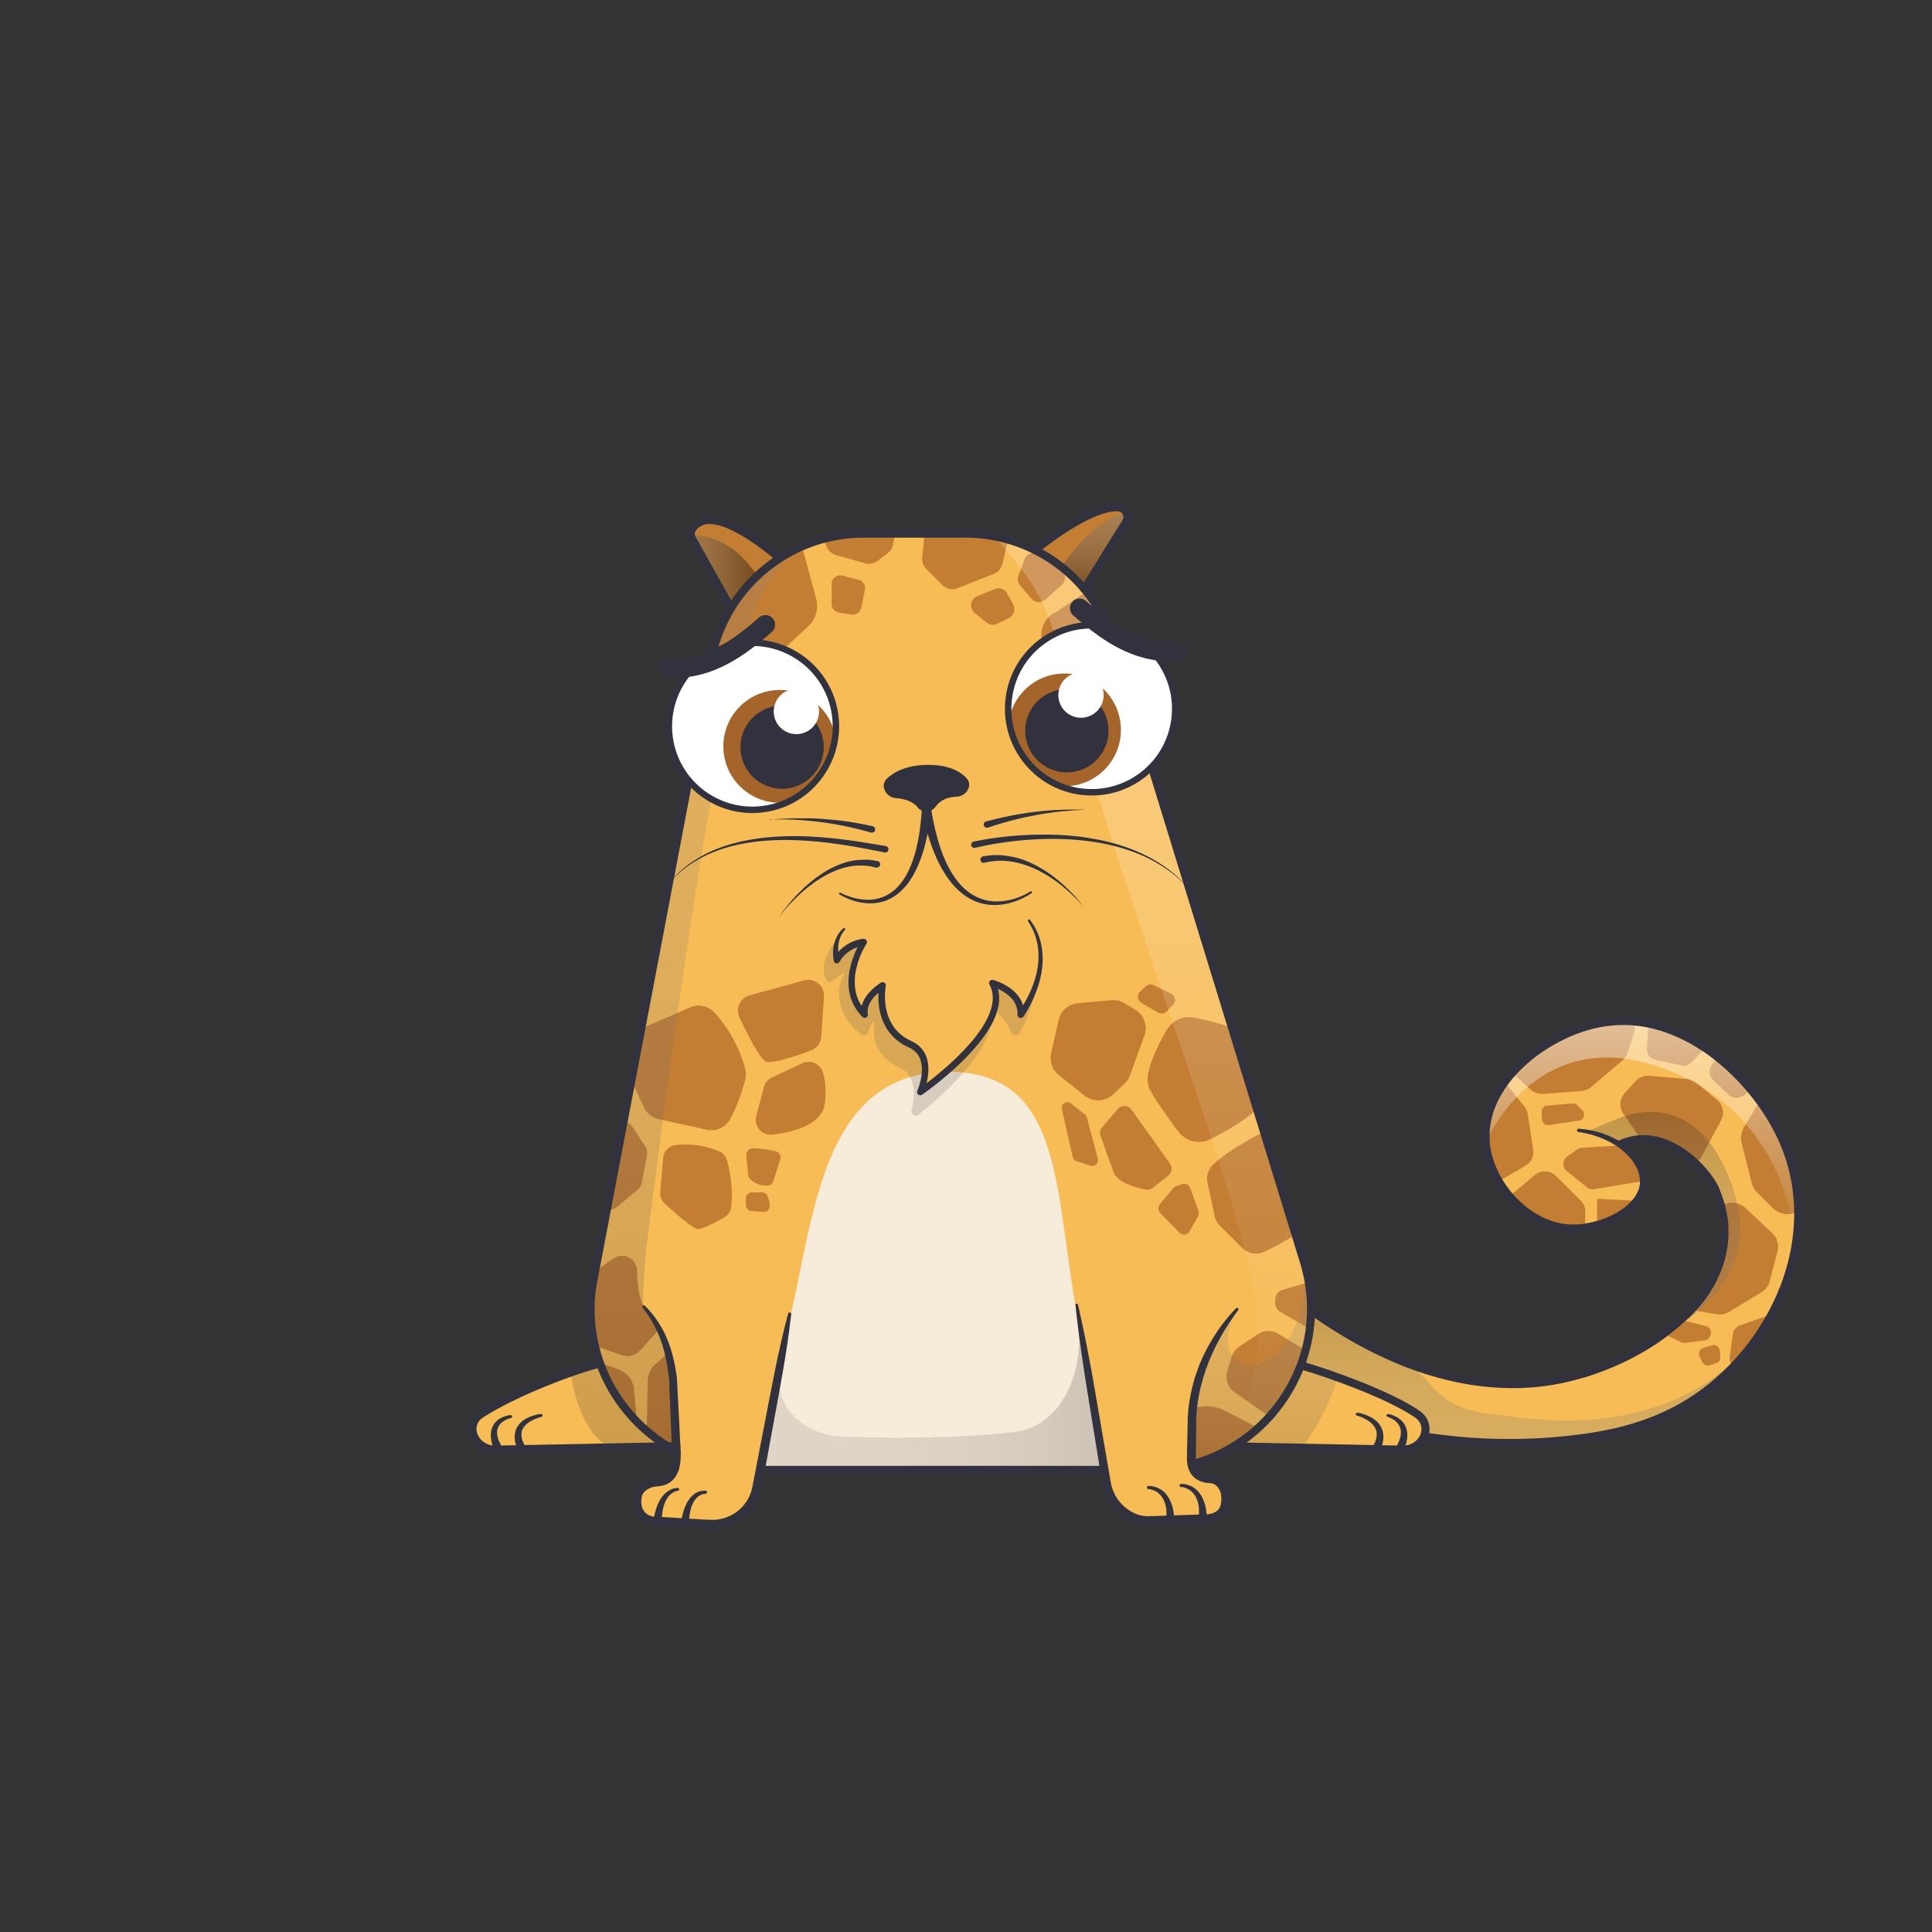 <svg xmlns="http://www.w3.org/2000/svg" xmlns:xlink="http://www.w3.org/1999/xlink" viewBox="0 0 3000 3000"><rect x="0" y="0" width="3000" height="3000" fill="#333333" stroke="none"/><g id="tailFur"><clipPath id="tailFurClipPath"><path fill="none" d="M2518.1 1775.9c67.6-29 132.5 39.9 146.6 73.7 48 115.1-49.4 194.9-49.4 194.9-36.6 34.8-88.5 67.7-157.3 88.8-175.3 53.8-339.2-38.4-422.2-99l-34.7-24.9-36.1 140.1 220.6 76.5a852.5 852.5 0 0 0 229 11.7c98.1-8.4 186.9-29.1 266-104.6 93.6-89.2 148.9-239.5 82.8-373.6-44.5-90.3-152-191.5-273.6-171.9-89 14.4-190.9 94.4-182.7 186.5 5.8 64 64.6 132.1 133.1 133.9 48.3 1.2 112.1-30.2 112.1-73.4-.1-34.5-40.8-73.1-100.9-79.4"/></clipPath><g clip-path="url(#tailFurClipPath)"><path fill="#f7bc56" d="M1904 1437.5h939v808.41h-939z"/><path fill="#c47e33" d="M2348.5 1853.5l34.8-28.9a24.5 24.5 0 0 1 32.9 1.5l38.3 38a24.5 24.5 0 0 1 7.2 17.9l-.5 26.5a24.5 24.5 0 0 1-35.2 21.5l-72.5-35.5a24.5 24.5 0 0 1-5-41zm-31.1-13.6c16.7-9.4 38.3-22.1 52.1-30.2a23.6 23.6 0 0 0 11.3-23.9l-8.6-56.1a23.6 23.6 0 0 0-4.9-11.1l-28.6-35.9a23.6 23.6 0 0 0-36.9.1l-41.3 52.2a23.6 23.6 0 0 0-3.5 23.1l26.8 69.8a23.6 23.6 0 0 0 33.6 12zm131.5-55l-15.3 10.8a14.2 14.2 0 0 0-.7 22.7l31.4 25.3a14.2 14.2 0 0 0 11.3 2.9l73.9-12.4a14.2 14.2 0 0 0 9.4-22l-19-28a14.2 14.2 0 0 0-12.6-6.2l-70.9 4.3a14.2 14.2 0 0 0-7.5 2.6zm130.3 81.6l-99-5-1 73 50-5 50-63zM2354 1671.2l22.1 20.1a28.4 28.4 0 0 0 21.3 7.3l57.6-4.4a28.4 28.4 0 0 0 16.3-6.7l47.8-40.7a28.4 28.4 0 0 0 8.6-13l9.3-29.1c7.3-22.9-15.3-43.9-37.6-35.1l-136.7 54.1a28.4 28.4 0 0 0-8.7 47.5zm206 115.6l-39.5-57.9a25.3 25.3 0 0 1 2.2-31.3l17.1-18.9a25.3 25.3 0 0 1 20.9-8.2l59.5 5a25.3 25.3 0 0 1 14.1 5.8l32.1 26.9a25.3 25.3 0 0 1 6.1 31.3l-29.8 55.9a25.3 25.3 0 0 1-29.2 12.5l-39.5-11a25.3 25.3 0 0 1-14-10.1zm-.3-192.9l-2.5 34.4a16.4 16.4 0 0 0 12.8 17.2l41.1 9a16.4 16.4 0 0 0 15.4-4.7l25.6-27.1a16.4 16.4 0 0 0-7.9-27.1l-64.1-16.3a16.4 16.4 0 0 0-20.4 14.6zm-110.2 122.4l7.5 7.7a9.6 9.6 0 0 1-5.5 16.2l-46 6.8a9.6 9.6 0 0 1-11-8.9l-.7-11.2a9.6 9.6 0 0 1 8.8-10.2l39.3-3.2a9.6 9.6 0 0 1 7.6 2.8zm283.9-8.2c-8.4 14.2-18.4 30.6-25 41.5a33.4 33.4 0 0 0-3.9 25.4l15.4 61.5a33.4 33.4 0 0 0 8.8 15.5l23.4 23.4c21.2 21.2 57.4 5.9 57-24.1l-1.6-120.1a33.4 33.4 0 0 0-17.6-29l-12-6.4a33.4 33.4 0 0 0-44.5 12.3zm-70.1-62l-5.5 7.9a17.8 17.8 0 0 0 2.3 23l24 22.9a17.8 17.8 0 0 0 23.2 1.2l10.1-7.8a17.8 17.8 0 0 0 .2-27.9l-28.6-23a17.8 17.8 0 0 0-25.7 3.7zm-3 226.7l24.6-4.7a28.7 28.7 0 0 1 25 7.3l42 39.4a28.7 28.7 0 0 1 8.2 28l-11.9 46.3a28.7 28.7 0 0 1-12.9 17.4l-49.9 30.4a28.7 28.7 0 0 1-19.7 3.8l-25.5-4.3a28.7 28.7 0 0 1-23.4-33.7l20.7-107.1a28.7 28.7 0 0 1 22.8-22.8zm82.5 170.8l-40.6 14.3a17.5 17.5 0 0 0-11.5 14.1l-4.7 34.4a17.5 17.5 0 0 0 11.1 18.7l21.3 8.2a17.5 17.5 0 0 0 22.4-9.5l24-56.9a17.5 17.5 0 0 0-22-23.3zm-140.1 4.2l46.1 11.2a10.4 10.4 0 0 1 7.6 12.8l-.5 1.9a10.4 10.4 0 0 1-8.8 7.7l-30.9 3.8a10.4 10.4 0 0 1-5.9-1l-21.1-10.6a10.4 10.4 0 0 1-2.6-16.8l6.4-6.2a10.4 10.4 0 0 1 9.7-2.8zm55.4 41.2l-13.3 4.2a9.5 9.5 0 0 0-5.6 13.3l4.4 8.7a9.5 9.5 0 0 0 11.3 4.8l9.9-3.1a9.5 9.5 0 0 0 6.6-10l-1-9.7a9.5 9.5 0 0 0-12.3-8.2z"/></g><g id="tailShadow"><defs><clipPath id="tailShadowClipPath"><path fill="none" d="M2518.1 1775.9c67.6-29 132.5 39.9 146.6 73.7 48 115.1-49.4 194.9-49.4 194.9-36.6 34.8-88.5 67.7-157.3 88.8-175.3 53.8-339.2-38.4-422.2-99l-34.7-24.9-36.1 140.1 220.6 76.5a852.5 852.5 0 0 0 229 11.7c98.1-8.4 186.9-29.1 266-104.6 93.6-89.2 148.9-239.5 82.8-373.6-44.5-90.3-152-191.5-273.6-171.9-89 14.4-190.9 94.4-182.7 186.5 5.8 64 64.6 132.1 133.1 133.9 48.3 1.2 112.1-30.2 112.1-73.4-.1-34.5-40.8-73.1-100.9-79.4"/></clipPath><linearGradient id="tailShadowLinearGradient" x1="2364.15" x2="2364.15" y1="2291.47" y2="2013.47" gradientUnits="userSpaceOnUse"><stop offset="0" stop-color="gray"/><stop offset=".27" stop-color="#7d7d7d"/><stop offset=".46" stop-color="#747474"/><stop offset=".64" stop-color="#646464"/><stop offset=".8" stop-color="#4d4d4d"/><stop offset=".95" stop-color="#303030"/><stop offset="1" stop-color="#242424"/></linearGradient><linearGradient id="tailShadowLinearGradient2" x1="2579.15" x2="2579.15" y1="1935.2" y2="1441.6" gradientUnits="userSpaceOnUse"><stop offset="0" stop-color="#fff" stop-opacity="0"/><stop offset=".72" stop-color="#fff"/></linearGradient><linearGradient id="tailShadowLinearGradient3" x1="2583.8" x2="2583.8" y1="2124.84" y2="1726.66" href="#tailShadowLinearGradient" xlink:href="#tailShadowLinearGradient"/></defs><g style="isolation:isolate"><g clip-path="url(#tailShadowClipPath)"><path fill="url(#tailShadowLinearGradient)" d="M2135.9 2084.1c107 52 71.6 104 199.2 113.8 208.3 32.6 329.5-41.9 390.8-121l100.2-44.4-96 259-828-9.1 54-268.9s122.5 42.7 179.8 70.6z" opacity=".25" style="mix-blend-mode:multiply"/><path fill="url(#tailShadowLinearGradient2)" d="M2307.1 1774.1s77.1-188.9 277.1-114.6 203.7 275.7 203.7 275.7l134.3-263.7-234-212.5-344-17.4-108 123.9z" opacity=".5" style="mix-blend-mode:overlay"/><path fill="url(#tailShadowLinearGradient3)" d="M2519.6 1734.3c8.4-2.3 109.1-43.4 164.5 92.2 57.5 140.6-26.3 224.4-201.1 298.4l96.1-317.4s-20.1-11.2-61-31.6-52.7-18.9-52.7-18.9 20.5-10.4 54.2-22.7z" opacity=".25" style="mix-blend-mode:multiply"/></g></g></g></g><g id="tail"><path fill="#31323d" d="M2515.9 1770l5.8-2.2 1.6-.5 1.6-.5 3.3-1 3.3-.8 3.2-.7 3.3-.6 3.3-.5a92.5 92.5 0 0 1 26.4.8 110 110 0 0 1 25 7.6 138.2 138.2 0 0 1 22.6 12.5 169 169 0 0 1 20 16 181.2 181.2 0 0 1 17.5 18.7 139.6 139.6 0 0 1 14.5 21.4l1.5 3 1.4 3.1.3.8v.9l.6 1.4 1.1 2.9 2.2 5.8 2 6.2 1 3.1c.3 1 .7 2.1.9 3.1l1.5 6.2.8 3.1.6 3.2 1.1 6.3c.4 2.1.5 4.2.8 6.4l.4 3.2.2 1.6v1.6l.3 6.4v6.4a154.3 154.3 0 0 1-2.3 25.6l-1.2 6.3c-.5 2.1-1 4.2-1.5 6.2s-.5 2.1-.8 3.1l-.9 3.1-.9 3.1-.5 1.5-.5 1.5-2.1 6-2.4 5.9c-.8 2-1.7 3.9-2.6 5.8l-1.3 2.9-1.4 2.9a193.8 193.8 0 0 1-12.9 22 213.5 213.5 0 0 1-15.5 20.2c-2.8 3.2-5.6 6.3-8.6 9.4l-4.6 4.5-2.4 2.2-2.6 2.2.3-.3a366.6 366.6 0 0 1-68.8 51 404.9 404.9 0 0 1-38.1 19.4q-19.5 8.7-39.8 15.6l-10.2 3.3-2.5.8h-.8l-.6.2-1.3.4-5.1 1.4-10.2 2.8-10.5 2.5-5.3 1.2-5.3 1-10.5 2-10.6 1.5-5.3.7-5.3.6-10.7 1-10.7.6c-7.1.5-14.3.4-21.4.5l-10.7-.3-5.4-.2-5.3-.3-10.7-.7-10.6-1.1-5.3-.6-5.3-.7-10.6-1.5c-7-1.3-14.1-2.4-21-4-14-2.8-27.7-6.5-41.4-10.6l-10.2-3.2-10.1-3.4c-3.4-1.1-6.7-2.4-10-3.6s-6.7-2.4-10-3.8l-9.9-4-9.8-4.2-9.7-4.4-9.7-4.5c-12.8-6.1-25.4-12.7-37.8-19.6s-24.5-14.3-36.5-21.9-23.6-15.7-35-24l-34.2-24.6 9.7-3.5-35.8 140.3-4-7.5 220.6 76.5-.9-.2a866.3 866.3 0 0 0 126.3 14q31.8 1.1 63.6-.1c21.2-.8 42.3-2.5 63.4-4.9a628.3 628.3 0 0 0 62.5-10 412.3 412.3 0 0 0 60.4-18 344.9 344.9 0 0 0 56.3-27.9 331.7 331.7 0 0 0 50.1-37.9l5.8-5.3.7-.7.4-.3.3-.3 1.4-1.4 2.8-2.8c3.9-3.7 7.4-7.5 11-11.3l1.3-1.4 1.3-1.5 2.6-2.9c1.7-2 3.5-3.9 5.2-5.9 3.3-4.1 6.8-8 9.9-12.2l4.8-6.2 4.6-6.4 2.3-3.2 2.2-3.3 4.4-6.5c5.6-8.9 11.1-17.8 16-27.1 2.5-4.6 4.8-9.3 7.1-14 1.2-2.3 2.2-4.8 3.3-7.1s2.2-4.8 3.2-7.2l3-7.3 1.5-3.6 1.4-3.7 2.7-7.4 2.4-7.5c1.7-5 3-10 4.5-15.1.4-1.3.7-2.5 1-3.8l.9-3.8c.6-2.5 1.3-5.1 1.8-7.6l1.6-7.7c.2-1.3.6-2.6.7-3.9l.6-3.9 1.2-7.7.9-7.8a282.3 282.3 0 0 0 .3-62.5l-.4-3.9c-.1-1.3-.4-2.6-.5-3.9l-1.1-7.7-.3-1.9-.4-1.9-.8-3.8c-.5-2.6-.9-5.1-1.5-7.7l-1.9-7.6-.9-3.8-1.1-3.8-2.2-7.5c-.3-1.3-.8-2.5-1.2-3.7l-1.3-3.7c-13.7-39.4-36.7-75.5-64.5-106.9-7-7.8-14.4-15.3-22-22.5s-15.7-13.9-23.9-20.4-16.9-12.3-25.8-17.8l-6.7-4-3.4-2-3.5-1.8c-2.3-1.2-4.6-2.5-6.9-3.6l-7-3.4-3.6-1.6-3.6-1.5-3.6-1.5-3.6-1.4-7.3-2.7-7.4-2.4c-2.5-.8-5-1.4-7.5-2.1s-5-1.4-7.5-1.9l-7.6-1.6-7.7-1.2a183.9 183.9 0 0 0-30.9-1.9h-3.9l-3.9.3-7.7.6-7.7 1-1.9.3h-.8l-1 .2-3.9.7-3.9.7-3.7.9-3.7.8-3.8 1c-2.5.7-5 1.3-7.5 2.1s-5 1.5-7.4 2.4a238.4 238.4 0 0 0-28.8 12 265.3 265.3 0 0 0-27.2 15.4l-6.5 4.3-6.4 4.5-6.2 4.8c-2.1 1.6-4 3.3-6 5a224.5 224.5 0 0 0-22.3 21.7 177.5 177.5 0 0 0-18.6 24.7c-10.9 17.4-18.4 36.9-20.4 57.1-.2 2.5-.6 5-.5 7.6v7.6l.2 3.8v3.7l.5 4c.2 1.3.4 2.5.6 3.7s1 4.9 1.5 7.4.6 2.5.9 3.7.6 2.5 1 3.7 1.5 4.9 2.4 7.3l1.3 3.6 1.5 3.6a154.6 154.6 0 0 0 14.6 27 157 157 0 0 0 19.6 23.7c3.6 3.7 7.4 7 11.4 10.3a147.3 147.3 0 0 0 12.4 9 140.1 140.1 0 0 0 13.2 7.6 124 124 0 0 0 14 5.9 116.7 116.7 0 0 0 14.5 4 105 105 0 0 0 14.9 1.9h11.3l3.8-.3a138.1 138.1 0 0 0 15.1-2.2 144.7 144.7 0 0 0 14.8-3.8 136.8 136.8 0 0 0 14.4-5.3 118.7 118.7 0 0 0 26.2-15.3c7.9-6.1 14.7-13.6 19-22.1a42.5 42.5 0 0 0 4.2-13.3v-7.1a7.8 7.8 0 0 0-.1-.9v-.8c-.1-.6-.1-1.1-.2-1.7s-.3-2.3-.6-3.5a55 55 0 0 0-5.1-13.6 71.7 71.7 0 0 0-8.3-12.4 102 102 0 0 0-22.9-20.1 132.7 132.7 0 0 0-27.8-13.7q-7.4-2.6-15-4.5c-5.1-1.2-10.2-2.2-15.4-3a2.5 2.5 0 0 1 .6-5c21.6 1.5 43.2 7.6 62.3 18.9a106.8 106.8 0 0 1 25.9 21 81.9 81.9 0 0 1 10 13.8 65.5 65.5 0 0 1 6.5 16.1c.4 1.4.6 2.9.9 4.3s.4 3.2.6 4.6v8.8a52.1 52.1 0 0 1-4.9 17.2 68.6 68.6 0 0 1-9.6 14.7 89.8 89.8 0 0 1-12.3 11.9 128.7 128.7 0 0 1-28.7 17.4 154.4 154.4 0 0 1-31.7 10.3 151.2 151.2 0 0 1-16.6 2.5l-4.2.3-4.3.2h-8.4a118.3 118.3 0 0 1-16.8-2.1 124 124 0 0 1-16.3-4.6 137.3 137.3 0 0 1-15.5-6.6 147.7 147.7 0 0 1-14.5-8.4 160.3 160.3 0 0 1-13.4-9.9c-4.2-3.6-8.4-7.3-12.3-11.3a171.7 171.7 0 0 1-21-25.7 167.3 167.3 0 0 1-15.7-29.3l-1.6-3.9-1.4-3.9c-1-2.6-1.7-5.3-2.6-7.9s-.7-2.7-1.1-4-.7-2.7-1-4.1-1.2-5.4-1.6-8.3-.5-2.9-.7-4.2l-.5-4v-4.5l-.2-4.2v-8.4c0-2.8.3-5.6.6-8.4a135 135 0 0 1 7.6-32.6 161.5 161.5 0 0 1 14.7-29.9 190 190 0 0 1 19.9-26.4 236.9 236.9 0 0 1 23.6-22.9c2.1-1.7 4.2-3.5 6.3-5.2l6.5-5 6.7-4.8 6.8-4.6a277.8 277.8 0 0 1 28.5-16.2 250.9 250.9 0 0 1 30.3-12.6c2.6-1 5.2-1.7 7.8-2.5s5.3-1.5 7.9-2.3l4-1.1 4.1-.9 4.1-.9 4-.7 3.9-.7 1-.2h1.2l2-.3 8.2-1.1 8.2-.6 4.1-.3h4.1a196.3 196.3 0 0 1 32.9 2l8.2 1.3 8.1 1.7c2.7.5 5.3 1.3 8 2s5.3 1.3 7.9 2.2l7.8 2.5 7.7 2.8 3.8 1.5 3.8 1.6 3.8 1.6 3.7 1.7 7.4 3.5c2.5 1.2 4.8 2.5 7.3 3.8l3.6 1.9 3.5 2.1 7.1 4.1c9.3 5.7 18.2 12 26.9 18.6s16.9 13.7 24.8 21.2 15.5 15.2 22.7 23.3 14.1 16.5 20.6 25.2 12.6 17.7 18.3 27c2.8 4.7 5.6 9.3 8.2 14.2l2 3.6 1.8 3.6 1.8 3.6.5.9.3.5.2.5.9 1.9 3.4 7.4c.6 1.2 1.2 2.5 1.7 3.7l1.5 3.8 3.1 7.6c1 2.5 1.8 5.1 2.7 7.7l1.4 3.9c.5 1.3.9 2.6 1.3 3.9l2.3 7.8 1.2 3.9 1 4 1.9 8c.6 2.7 1.1 5.4 1.6 8l.8 4 .4 2 .3 2 1.2 8.1c.2 1.4.4 2.7.6 4.1l.4 4.1a294.8 294.8 0 0 1-.3 65.3l-1 8.1-1.3 8.1-.6 4c-.2 1.3-.5 2.7-.8 4l-1.6 8c-.5 2.7-1.3 5.3-1.9 7.9l-1 4c-.3 1.3-.6 2.6-1 3.9-1.5 5.2-2.9 10.5-4.6 15.6l-2.5 7.7-2.8 7.7-1.4 3.8-1.5 3.8-3.1 7.5c-1.1 2.5-2.2 5-3.3 7.4s-2.2 5-3.4 7.4c-2.4 4.9-4.7 9.8-7.4 14.5-5 9.6-10.7 18.9-16.5 28.1l-4.5 6.8-2.3 3.4-2.4 3.3-4.8 6.6-5 6.5c-3.3 4.3-6.8 8.5-10.2 12.7-1.7 2.1-3.6 4.1-5.4 6.1l-2.7 3-1.4 1.5-1.4 1.5c-3.8 4-7.5 8-11.3 11.7l-2.8 2.8-1.4 1.4-.4.4-.4.3-.8.7-6 5.5a344.1 344.1 0 0 1-51.9 39.3 357.4 357.4 0 0 1-58.3 28.9 424.8 424.8 0 0 1-62.2 18.6 640.4 640.4 0 0 1-63.9 10.3c-21.3 2.4-42.8 4.1-64.3 5s-43 .9-64.5.1a878.7 878.7 0 0 1-128.1-14.2h-.5l-.4-.2-220.6-76.5-5.4-1.9 1.4-5.6 36.2-140.2 2.3-8.8 7.4 5.3 34.2 24.6c11.3 8.3 22.8 16.1 34.5 23.7s23.7 14.7 35.8 21.5 24.5 13.3 37 19.3l9.5 4.4 9.5 4.3 9.6 4.1 9.7 3.9c3.2 1.3 6.5 2.5 9.7 3.7s6.5 2.5 9.8 3.5l9.9 3.4 9.9 3.1c13.3 4 26.7 7.6 40.3 10.4 6.8 1.5 13.6 2.6 20.4 3.9l10.3 1.5 5.1.7 5.2.5 10.3 1.1 10.4.7 5.2.3 5.2.2 10.4.3c6.9-.1 13.8 0 20.7-.5l10.4-.6 10.3-1 5.2-.5 5.1-.7 10.3-1.5 10.2-1.9 5.1-.9 5-1.2 10-2.3 10.1-2.8 5.1-1.4 1.3-.4.6-.2h.5l2.5-.8 9.9-3.2q19.7-6.7 38.7-15.2a392.4 392.4 0 0 0 37-18.8 354.1 354.1 0 0 0 65.7-49.9h.1l.2-.2 2.1-1.8 2.2-2 4.2-4.2c2.8-2.8 5.5-5.8 8.1-8.8a201 201 0 0 0 14.5-19 181.3 181.3 0 0 0 12.1-20.6l1.3-2.7 1.2-2.7c.8-1.8 1.7-3.6 2.4-5.5l2.2-5.5 2-5.6.5-1.4.4-1.4.9-2.8.9-2.8c.3-.9.5-1.9.7-2.9s1-3.8 1.4-5.8l1.1-5.8a141.8 141.8 0 0 0 2.1-23.6v-6l-.3-5.9v-1.5l-.2-1.5-.3-2.9c-.2-2-.4-3.9-.7-5.9l-1-5.8-.5-2.9-.7-2.9-1.4-5.8c-.2-1-.5-1.9-.8-2.8l-.9-2.8-1.7-5.6-2.2-5.8-1.1-2.9-.6-1.4v-.7l-.3-.6-1.2-2.6-1.3-2.5a127.3 127.3 0 0 0-13.2-19.4 164.1 164.1 0 0 0-34.8-32.2c-13-8.8-27.6-15.5-42.7-18.1a79.9 79.9 0 0 0-22.8-.7l-2.8.4-2.8.5-2.8.6-2.7.7-2.6.8-1.3.4-1.4.5-5.8 2.2a6.3 6.3 0 0 1-4.8-11.8z"/></g><g id="bodyFur"><clipPath id="furClipPath"><path fill="none" d="M1211.5 866.4a240.2 240.2 0 0 1 129.5-37.8h158.2A240.5 240.5 0 0 1 1607 854c24.5-19.2 89.4-68.2 129.3-66.3a15 15 0 0 1 12.1 22.9L1684 914.8a240.5 240.5 0 0 1 47.2 89.2l295.1 960.1a248.1 248.1 0 0 1-6.4 155.9l.8.3c47.5 13.8 136.8 46.1 179.8 75.5 26.1 17.8 10.1 55.9-23.2 55.3l-261.6-5a246.8 246.8 0 0 1-65.3 28c2.8 13.3 12.3 21 28.1 21.9 18.2 1 23.7 18.6 24.5 25.5 2.3 21.2-5.8 34.7-27.9 36.9l-91.8 3a53.5 53.5 0 0 1-22.3-4 71.6 71.6 0 0 1-43.1-54.3l-3.5-20.7h-533.5l-5 26.6a71.4 71.4 0 0 1-8.8 23.9c-13.4 22.8-38.9 35.7-65.3 34.1l-84.3-5c-21.4-1.6-31.9-18.9-27.2-40.4 2.5-11.1 15.1-20.3 30.6-21.1 23.3-1.2 30.3-20.2 29.9-43.6v-3.3q-7.1-3.7-13.9-7.9L770 2251c-33.3.6-49.7-38.2-23.2-55.3 54-34.9 146.4-69.2 184.5-78.3l.6-.2a248.9 248.9 0 0 1-12.6-117.6l182.9-961.4a240.3 240.3 0 0 1 33-93.8l-60.5-108.1a15 15 0 0 1 .9-16c24.9-34.9 89.3 8.5 130.8 42.6z"/></clipPath><g clip-path="url(#furClipPath)"><defs><linearGradient id="furLinearGradient" x1="1713.27" x2="1713.27" y1="794.55" y2="927.94" gradientUnits="userSpaceOnUse"><stop offset="0" stop-color="gray"/><stop offset=".14" stop-color="#797979"/><stop offset=".35" stop-color="#646464"/><stop offset=".6" stop-color="#434343"/><stop offset=".89" stop-color="#141414"/><stop offset="1"/></linearGradient><linearGradient id="furLinearGradient2" x1="1041.15" x2="1175.15" y1="888.73" y2="888.73" href="#furLinearGradient" xlink:href="#furLinearGradient"/></defs><path fill="#f7bc56" d="M724.1 562.8h1509.4v1824.09H724.1z"/><path fill="url(#furLinearGradient)" d="M1781.2 799.5s-38-26-102 41.5l-33.7 40.5 56.1 46.5z" opacity=".4" style="mix-blend-mode:multiply"/><path fill="url(#furLinearGradient2)" d="M1041.2 839.5s27.5-18.9 71.6-.8a122.7 122.7 0 0 1 47.5 35.2l14.9 17.9-37.7 54.9z" opacity=".4" style="mix-blend-mode:multiply"/><path fill="#f7ebda" d="M1181.5 2294.7c-5.6-14.6 3.2-56.8 20.7-141.2 10.5-50.5 18.8-83.4 24-105 38.8-161.9 50.8-387.1 250.3-384.1 172.9 2.6 161 180.7 194.1 366.3 6.9 38.6 13.7 77.2 20.6 115.8 4.1 22.7 8 45.3 12 68 9.4 53.2 9.6 54.1 9.4 56.2-9.8 78.5-486.7 140.6-531.1 24z"/><path fill="#c47e33" d="M982.9 1602.7l88.7-38.4a33.4 33.4 0 0 1 38.2 8.4c15.5 17.3 37.1 47.1 47.4 87.5a33.3 33.3 0 0 1 0 16.3 285.7 285.7 0 0 1-23 60.6 33.3 33.3 0 0 1-36.7 17.1l-74.4-16.3a33.4 33.4 0 0 1-23-18.3l-34.1-71.9a33.4 33.4 0 0 1 16.9-45zm66.2 175.4c16.3-1.9 41.7-1.8 67.8 9.8a21.8 21.8 0 0 1 12.2 14.4c3.9 14.6 9.9 43.7 6.1 72.4a21.6 21.6 0 0 1-11 16c-12.1 6.8-33.1 17.8-40.4 17.8s-37.4-26.4-51.7-39.6a21.8 21.8 0 0 1-6.9-17.9l4.6-53.1a21.9 21.9 0 0 1 19.3-19.8zm-90.8 95.9l32-26.8a18.8 18.8 0 0 0 6.4-10.9l8-42.3a18.8 18.8 0 0 0-2.7-13.8l-19.8-30.3c-9.2-14.1-30.8-9.9-34.2 6.5l-20.2 99.4c-3.6 17.4 16.9 29.6 30.5 18.2zm240.6-201.1l47-21.9a23.1 23.1 0 0 1 31.9 14.1c3.2 10.5 5.2 25.5 3.3 46.4-3.2 35-48.9 46.5-81.8 50.3a23.2 23.2 0 0 1-25-29l12-44.9a23.1 23.1 0 0 1 12.6-15zm-40 120.9l2.9 30.8a9.7 9.7 0 0 0 2.7 5.8c3.9 4.1 12.8 11.1 27.3 10.6a9.7 9.7 0 0 0 8.9-6.7l10.9-34.1a9.7 9.7 0 0 0-7.1-12.4c-10.1-2.2-25.4-5-36.3-4.5a9.7 9.7 0 0 0-9.3 10.5zm8.4 57.7h15.8a9.1 9.1 0 0 1 8.6 5.9l2.8 7.4c.6 1.4.6 4.8.6 8.3a9.1 9.1 0 0 1-10 8.9l-18.6-1.7a9.1 9.1 0 0 1-8.3-9.1v-10.5a9.1 9.1 0 0 1 9.1-9.2zm-280.4 155.3s35.9-34.3 67.5-53.5a22.9 22.9 0 0 1 34.7 18.8c.7 21 3.3 46.6 11 56.5l24 34.9-29.7 33a27.5 27.5 0 0 1-29.6 7.6l-66-23.2zm150.2 94l-19.3 17.4a36.5 36.5 0 0 0-12 26.3l-1.6 77.4 42.5 29.6-2.9-107.4zm-101.6 16.6l24.9 8.9a36.5 36.5 0 0 1 24 30.9l4.8 50.6-46.8-65.8zm982.9-520.2c-17.7-5.7-43.3-13.2-64.8-17.2a39.8 39.8 0 0 0-41.4 18.7c-10.9 18.1-25 45-29.6 69.8a39.6 39.6 0 0 0 5.5 28.3c9.5 15.2 27.2 42.4 42.9 61.7a39.8 39.8 0 0 0 49.1 10.2c20.2-10.4 48.6-26.3 66.5-41.9a39.6 39.6 0 0 0 12.6-38.8l-14.1-61.8a39.8 39.8 0 0 0-26.7-29zm37.3 163.8c-23.3 12.3-54.1 30.2-72.2 47.7a29.7 29.7 0 0 0-8.5 27.6l11.2 52.4a29.7 29.7 0 0 0 8.2 15l35.1 34.5a29.7 29.7 0 0 0 33.7 5.6c17-8.2 41.7-21 57.9-34.1a29.6 29.6 0 0 0 9.4-32.3l-32.7-99.4a29.7 29.7 0 0 0-42.1-17zm-198.4-37.7l59.4 83.6a13.7 13.7 0 0 1 2.5 7.9 13.7 13.7 0 0 1-5.2 10.7l-23.9 19a13.7 13.7 0 0 1-11.3 2.7c-13.4-2.7-43.5-10.6-49.6-26.8l-20.3-56.5a13.7 13.7 0 0 1 2.5-13.6l24.3-28.2a13.7 13.7 0 0 1 21.6 1.2zm90.8 121.5l12.9 35.3a9.9 9.9 0 0 1-.7 8.3l-13.2 23.6a9.9 9.9 0 0 1-15.8 2l-29.8-30.7a9.9 9.9 0 0 1-.5-13.2l20.5-24.9a9.9 9.9 0 0 1 4.5-3.1l9.5-3.2a9.9 9.9 0 0 1 12.6 5.9zm5.3 340.8l15.2-1.6a56.8 56.8 0 0 1 32 5.9l53.4 27.3-63.4 42.3-40.1 14.5zm182.4-195.5l-43.6 12.5a16.7 16.7 0 0 0-12.1 16v4.2a16.7 16.7 0 0 0 8.3 14.4l41.7 24.2zm-8.5 106.7l-42.6-25.8a29.3 29.3 0 0 0-31.4.7l-29 19.3a29.3 29.3 0 0 0-11.7 15.7l-6.9 22.3a29.3 29.3 0 0 0 11.1 32.6l51.5 36.2 42.4-48.4zM1255.1 972.3l-140.7 131.3a43.3 43.3 0 0 1-68-11.7l-115.1-222a43.3 43.3 0 0 1 7-49.7l73.5-77.9a43.3 43.3 0 0 1 49.9-9.5L1218 806a43.3 43.3 0 0 1 23.4 27.9l25.9 95.4a43.3 43.3 0 0 1-12.2 43zm336.1-104l-9.7 25.4a15.3 15.3 0 0 0 2.6 15.4l17.3 20.4a15.3 15.3 0 0 0 21.9 1.5l25.1-22.5a15.3 15.3 0 0 0-1.3-23.9l-32.6-23.2a15.3 15.3 0 0 0-23.3 6.9zm-305.8-178l-36.8 53.1a21.9 21.9 0 0 0-2 21.3l37.4 84.9a21.9 21.9 0 0 0 14 12.2l45.2 12.8a21.9 21.9 0 0 0 19.1-3.5l15.9-11.9a21.9 21.9 0 0 0 8.2-12.8l14.2-64.4a21.9 21.9 0 0 0-6-20.3l-75.8-74.5a21.9 21.9 0 0 0-33.4 3.1zm222.1-2.3l-68.6 127a21.9 21.9 0 0 0-2.5 8.1l-4.5 42.4a21.9 21.9 0 0 0 6.2 17.7l25.2 25.3a21.9 21.9 0 0 0 23.6 4.9l56.5-22.4a21.9 21.9 0 0 0 13.2-15.4l33.8-147.7a21.9 21.9 0 0 0-10.4-23.8l-42.6-24.6a21.9 21.9 0 0 0-29.9 8.5zm56.5 233.6l9.2 17.1a15.3 15.3 0 0 1-6.8 21.1l-18.2 8.8a15.3 15.3 0 0 1-16.3-1.9l-18.3-14.9a15.3 15.3 0 0 1 3.9-26.1l27.3-11.1a15.3 15.3 0 0 1 19.2 7z"/><path fill="#c47e33" d="M1591.2 851.2l30.7 5.3 65.2 62.1 63.5 90.5 66.1-261.8-69.9-37.2-124.9 77.6-30.7 63.5"/><path fill="#c47e33" d="M1687.1 918.6l-46 31.2a38.2 38.2 0 0 0-23.9 35.4v40.3a38.2 38.2 0 0 0 21.5 34.3l74.6 36.1a57 57 0 0 0 68.8-15l-1-25.5-30.6-46.4zm-378.9-24.8l25 6.5a13.4 13.4 0 0 1 9.8 15.6l-5.6 27.7a13.4 13.4 0 0 1-15.2 10.6l-19.4-3a13.4 13.4 0 0 1-11.4-13.2v-31.2a13.4 13.4 0 0 1 16.8-13zm468.8 714.4l-22.3 61.6a34 34 0 0 1-8.8 13.3l-17.7 16.4a34 34 0 0 1-44.4 1.6l-39.7-31.8a34 34 0 0 1-11.9-34l11.6-51.3a34 34 0 0 1 30.1-26.3l51.7-4.6a34 34 0 0 1 20.3 4.6l16.4 9.7a34 34 0 0 1 14.7 40.8zm-4.7-51.1l25.8 15.2a11 11 0 0 0 13.3-1.7l10.1-10a11 11 0 0 0-3-17.7l-27.2-13.1a11 11 0 0 0-12.2 1.8l-8.6 7.9a11 11 0 0 0 1.8 17.6zm-109.4 156.3l21.6 17a8.8 8.8 0 0 1 3.1 4.6l17.1 64.4a8.8 8.8 0 0 1-11.1 10.6l-22-7a8.8 8.8 0 0 1-5.9-6.4l-16.8-74.4a8.8 8.8 0 0 1 14-8.8zM1164 1545.5a24.5 24.5 0 0 0-15.8 34c12.7 27.3 32.3 66.3 42 69.3s48.1-9.7 69.2-17.6a24.5 24.5 0 0 0 15.8-21.3l4.3-62.1a24.5 24.5 0 0 0-30.9-25.4zm57.5-774.7l-24.7 48.7 90.7 18.5-11.8-59.8-54.2-7.4m381.3-16.2s-50.5 24.6-48.6 27 36.9 43.1 36.9 43.1l5.3-7.3z"/></g></g><g id="shadow"><defs><clipPath id="shadowClipPath"><path fill="none" d="M1211.5 866.4a240.2 240.2 0 0 1 129.5-37.8h158.2A240.5 240.5 0 0 1 1607 854c24.5-19.2 89.4-68.2 129.3-66.3a15 15 0 0 1 12.1 22.9L1684 914.8a240.5 240.5 0 0 1 47.2 89.2l295.1 960.1a248.1 248.1 0 0 1-6.4 155.9l.8.3c47.5 13.8 136.8 46.1 179.8 75.5 26.1 17.8 10.1 55.9-23.2 55.3l-261.6-5a246.8 246.8 0 0 1-65.3 28c2.8 13.3 12.3 21 28.1 21.9 18.2 1 23.7 18.6 24.5 25.5 2.3 21.2-5.8 34.7-27.9 36.9l-91.8 3a53.5 53.5 0 0 1-22.3-4 71.6 71.6 0 0 1-43.1-54.3l-3.5-20.7h-533.5l-5 26.6a71.4 71.4 0 0 1-8.8 23.9c-13.4 22.8-38.9 35.7-65.3 34.1l-84.3-5c-21.4-1.6-31.9-18.9-27.2-40.4 2.5-11.1 15.1-20.3 30.6-21.1 23.3-1.2 30.3-20.2 29.9-43.6v-3.3q-7.1-3.7-13.9-7.9L770 2251c-33.3.6-49.7-38.2-23.2-55.3 54-34.9 146.4-69.2 184.5-78.3l.6-.2a248.9 248.9 0 0 1-12.6-117.6l182.9-961.4a240.3 240.3 0 0 1 33-93.8l-60.5-108.1a15 15 0 0 1 .9-16c24.9-34.9 89.3 8.5 130.8 42.6z"/></clipPath><linearGradient id="shadowLinearGradient" x1="1180.91" x2="1714.46" y1="2153.98" y2="2153.98" gradientUnits="userSpaceOnUse"><stop offset="0" stop-color="gray"/><stop offset=".27" stop-color="#7d7d7d"/><stop offset=".46" stop-color="#747474"/><stop offset=".64" stop-color="#646464"/><stop offset=".8" stop-color="#4d4d4d"/><stop offset=".95" stop-color="#303030"/><stop offset="1" stop-color="#242424"/></linearGradient><linearGradient id="shadowLinearGradient2" x1="1713.27" x2="1713.27" y1="794.55" y2="927.94" gradientUnits="userSpaceOnUse"><stop offset="0" stop-color="gray"/><stop offset=".14" stop-color="#797979"/><stop offset=".35" stop-color="#646464"/><stop offset=".6" stop-color="#434343"/><stop offset=".89" stop-color="#141414"/><stop offset="1"/></linearGradient><linearGradient id="shadowLinearGradient3" x1="1028.58" x2="1028.58" y1="855.47" y2="2254.41" href="#shadowLinearGradient" xlink:href="#shadowLinearGradient"/><linearGradient id="shadowLinearGradient4" x1="1971.82" x2="1971.82" y1="1970.17" y2="2305.13" href="#shadowLinearGradient" xlink:href="#shadowLinearGradient"/><linearGradient id="shadowLinearGradient5" x1="1041.15" x2="1175.15" y1="888.73" y2="888.73" href="#shadowLinearGradient2" xlink:href="#shadowLinearGradient2"/></defs><g clip-path="url(#shadowClipPath)" style="mix-blend-mode:multiply"><path fill="url(#shadowLinearGradient)" d="M1213.2 2110.7c-22.2 91.8 60.8 117.5 83.2 119.2 41.2 3.1 203.6 5.6 287.7-7.9 43.8-7 109.2-65.4 87.3-196.3l43 256.8h-533.5z" opacity=".2"/><path fill="url(#shadowLinearGradient3)" d="M1233.2 855.5c-66 66-73.4 124.2-101.7 248-48.7 214.1-107.5 671.9-126.3 823.4a910.2 910.2 0 0 0-6.8 98.4v3.4c23.5 26 47.6 88.8 52.6 176.8l1.3 49s-31.3-.8-81-.8c-62 0-110.8-111.7-79.2-278.2 28.4-149.5-68-915.5-68-915.5l282.1-44.3s16-102.2 127-160.2z" opacity=".2"/><path fill="url(#shadowLinearGradient4)" d="M1854.3 2157.4s29.9-91.4 66.3-124.9c-39.4 75 14.1 92.7 28.1 87.7 53.7-19.2 75-66.7 79.2-150l65.3 116.3s-55 256-204 214l-38.7-18.1z" opacity=".2"/><path fill="url(#shadowLinearGradient2)" d="M1781.2 799.5s-38-26-102 41.5l-33.7 40.5 56.1 46.5z" opacity=".4" style="mix-blend-mode:multiply"/><path fill="url(#shadowLinearGradient5)" d="M1041.2 839.5s27.5-18.9 71.6-.8a122.7 122.7 0 0 1 47.5 35.2l14.9 17.9-37.7 54.9z" opacity=".4" style="mix-blend-mode:multiply"/></g></g><g id="highlight"><defs><clipPath id="highlightClipPath"><path fill="none" d="M1211.5 866.4a240.2 240.2 0 0 1 129.5-37.8h158.2A240.5 240.5 0 0 1 1607 854c24.5-19.2 89.4-68.2 129.3-66.3a15 15 0 0 1 12.1 22.9L1684 914.8a240.5 240.5 0 0 1 47.2 89.2l295.1 960.1a248.1 248.1 0 0 1-6.4 155.9l.8.3c47.5 13.8 136.8 46.1 179.8 75.5 26.1 17.8 10.1 55.9-23.2 55.3l-261.6-5a246.8 246.8 0 0 1-65.3 28c2.8 13.3 12.3 21 28.1 21.9 18.2 1 23.7 18.6 24.5 25.5 2.3 21.2-5.8 34.7-27.9 36.9l-91.8 3a53.5 53.5 0 0 1-22.3-4 71.6 71.6 0 0 1-43.1-54.3l-3.5-20.7h-533.5l-5 26.6a71.4 71.4 0 0 1-8.8 23.9c-13.4 22.8-38.9 35.7-65.3 34.1l-84.3-5c-21.4-1.6-31.9-18.9-27.2-40.4 2.5-11.1 15.1-20.3 30.6-21.1 23.3-1.2 30.3-20.2 29.9-43.6v-3.3q-7.1-3.7-13.9-7.9L770 2251c-33.3.6-49.7-38.2-23.2-55.3 54-34.9 146.4-69.2 184.5-78.3l.6-.2a248.9 248.9 0 0 1-12.6-117.6l182.9-961.4a240.3 240.3 0 0 1 33-93.8l-60.5-108.1a15 15 0 0 1 .9-16c24.9-34.9 89.3 8.5 130.8 42.6z"/></clipPath><linearGradient id="highlightLinearGradient" x1="1844.99" x2="1844.99" y1="2256.39" y2="835.98" gradientUnits="userSpaceOnUse"><stop offset="0" stop-color="#fff" stop-opacity="0"/><stop offset=".72" stop-color="#fff"/></linearGradient></defs><g clip-path="url(#highlightClipPath)" opacity=".2" style="mix-blend-mode:overlay"><path fill="url(#highlightLinearGradient)" d="M1547.8 836.6s29 33.5 51 64.8 44.1 86.3 65.6 181c58.9 258.7 229.4 683.2 275.5 888s-51.2 286-51.2 286l61.1-35.5s63-74.8 72.5-107.6c20.8-71.9 139-33 117.2-147.7-31.7-166.5-305.7-970.5-305.7-970.5s-123.4-29.9-151.2-79.3c-20.7-36.8-73.2-64.7-124.1-79.9z"/></g></g><g id="body"><path fill="none" stroke="#31323D" stroke-linecap="round" stroke-miterlimit="10" stroke-width="12.5" d="M1714.5 2282.4h-533.6m-130.2-28.7c-89.2-47.1-145.7-146.2-131.5-254.1l182.9-961.4c15.8-119.9 118-209.6 238.9-209.6h158.2c107.8 0 202.5 71.6 231.9 175.4l295.1 960.1c39 137.9-45.2 275-175.8 309.9"/><path fill="#31323D" d="M1228.6 2040.8c-1.7 15.3-3.8 30.4-6 45.6l-3.5 22.7-3.8 22.6c-2.6 15.1-5.4 30.1-8.1 45.2l-8.3 45.1-16.6 90.3c-.8 4.1-2 8.2-3.5 12.1-1.5 3.9-3.3 7.8-5.4 11.4-4.2 7.3-9.6 13.9-16 19.4-12.9 11.1-29 17.6-45.9 18.8l-6.3.2h-6.1l-11.5-.7-22.9-1.3-45.8-2.8h-4.7l-1.8-.3c-2.3-.4-4.5-1-6.7-1.7-4.6-1.6-8.7-4.1-12.3-7.3-3.6-3.3-6.4-7.3-8.3-11.7-1.8-4.3-2.9-8.9-3.1-13.5-.2-4.4.1-8.9 1-13.2l.2-.8v-1.7l.3-1.1c.4-1.2.9-2.4 1.5-3.6 1.1-2.2 2.5-4.3 4.1-6.2 3.1-3.6 6.8-6.6 11-8.8 4-2.1 8.3-3.6 12.7-4.5 2.2-.4 4.4-.8 6.6-.9l2.7-.2 2.1-.3c1.5-.3 2.9-.7 4.3-1.2 1.3-.5 2.6-1.1 3.8-1.9 4.6-3 7.7-8.4 9.4-14.8 1.6-6.8 2.2-13.8 1.8-20.8l-.9-22.9-1.9-45.9c-.6-15.3-1.3-30.6-1.8-45.9v.5c-.6-5-1.3-9.9-2-14.9-.4-2.5-.8-4.9-1.2-7.4s-.9-4.9-1.4-7.3-1-4.9-1.6-7.3l-1.8-7.2c-1.3-4.8-2.7-9.5-4.4-14.2-.8-2.3-1.7-4.6-2.6-6.9s-1.8-4.6-2.9-6.8l-1.5-3.4-1.6-3.3-1.7-3.3-1.8-3.3-1.8-3.2-1.9-3.2-4-6.3c-1.4-2.1-2.8-4.1-4.3-6.2l-2.2-3-2.3-3c-.8-.9-.7-2.3.2-3.2s2.3-.7 3.2.2l5.4 5.6c1.7 1.9 3.4 3.9 5.1 5.9 1.7 2 3.3 4 4.8 6.1l2.3 3.2 2.2 3.2c1.5 2.2 2.9 4.3 4.2 6.6l2 3.4 1.9 3.4c1.3 2.3 2.4 4.6 3.5 7 1.1 2.4 2.2 4.7 3.2 7.2 2 4.8 3.8 9.7 5.4 14.7 1.6 5 3 10 4.2 15 .6 2.5 1.2 5.1 1.7 7.6s1.1 5.1 1.5 7.6c.9 5.1 1.7 10.2 2.4 15.3v.5c.9 15.3 1.6 30.6 2.4 45.8l2.3 45.8 1.1 22.9c.2 4.1.2 8.2-.1 12.3-.3 4.2-.9 8.4-1.9 12.5-.5 2.1-1.2 4.2-2 6.3-.9 2.1-1.9 4.2-3.1 6.2-2.5 4.1-5.8 7.7-9.8 10.4-4 2.6-8.5 4.5-13.2 5.3l-3.5.5-3 .2c-1.6.1-3.1.3-4.7.6-3.1.6-6 1.7-8.8 3.2-2.6 1.4-5 3.3-6.9 5.5-.9 1-1.6 2.1-2.2 3.3-.6 1.2-1 2.4-1.2 3.7-.7 3.2-.9 6.4-.7 9.6.2 3 .8 5.9 2 8.7 1.1 2.6 2.8 5 4.9 6.9 2.1 1.9 4.6 3.4 7.3 4.3 1.4.5 2.9.8 4.4 1.1l1 .2h3.9l45.8 2.7 22.9 1.4 11.5.7h10.5c13.8-.9 27-6.2 37.6-15.2 5.2-4.5 9.6-9.8 13.1-15.7 3.5-6 6-12.4 7.4-19.2l17.4-90.1 8.7-45.1c2.9-15 5.8-30 8.8-45l4.7-22.5 5-22.4c3.4-14.9 7-29.8 11-44.6.2-1.4 1.4-2.3 2.7-2.2s2.4 1.5 2.2 2.9z"/><path fill="#31323D" d="M1095.2 2319.6h-.5l-1.7.2c-2 .3-4 1-5.8 2-2.6 1.4-4.8 3.2-6.7 5.5-1.1 1.3-2 2.6-2.9 4-.9 1.5-1.7 3-2.4 4.6l-.5 1.2-.5 1.2-.5 1.2-.4 1.3c-.5 1.7-.9 3.4-1.3 5l-.5 2.4c-.2.8-.3 1.6-.4 2.4s-.4 3-.6 4.4-.2 2.6-.3 3.7-.1 2.1-.2 2.9v2.7c.2 3.5-2.4 6.5-5.9 6.7-3.5.2-6.5-2.4-6.7-5.9 0-.5 0-1 .1-1.5 0-.3.1-.5.1-.8l.5-2.7c.2-.9.3-1.9.6-3.1s.5-2.6.9-4.1.8-3.1 1.3-4.8l.8-2.6.9-2.7c.7-1.8 1.4-3.7 2.3-5.5l.6-1.4.7-1.4.7-1.4.8-1.4c1.1-1.8 2.3-3.5 3.6-5.2 1.3-1.6 2.7-3.1 4.2-4.5 2.7-2.5 5.9-4.5 9.4-5.8 2.5-.9 5.1-1.4 7.7-1.5h3.1c1.3.1 2.3 1.3 2.2 2.7-.2 1.4-1.4 2.3-2.7 2.2zm-42.5-4.7h-.6l-1.6.4-2.5.9-.7.3-.8.4-1.6.9-1.7 1.1-1.7 1.3-.9.7-.8.8-1.6 1.7-1.5 2-.7 1-.6 1.1-1.3 2.2-1.1 2.4c-.3.8-.7 1.6-1 2.4l-.8 2.5-.8 2.4-.6 2.5c-.4 1.5-.8 3.1-1 4.7l-.6 4.3c-.2 1.2-.3 2.5-.3 3.7l-.2 2.8-.2 2.5v.4c.2 3.5-2.5 6.4-6 6.6-3.5.2-6.4-2.5-6.6-6 0-.5 0-.9.1-1.4 0-.3.1-.5.1-.8l.5-2.7.6-3.1c.3-1.2.4-2.5.9-4l1.3-4.7c.5-1.8 1.1-3.5 1.8-5.2l1-2.7 1.3-2.7 1.3-2.7c.5-.9 1.1-1.8 1.6-2.7l1.7-2.6 1.9-2.4.9-1.2 1.1-1.1 2.1-2.1 2.2-1.8 1.1-.9 1.2-.7 2.2-1.4 2.2-1.1 2.1-.8 1-.4 1-.3c1.1-.3 2.1-.5 3.2-.7l2.2-.2h.8c1.2-.1 2.3.8 2.4 2 .1 1.2-.8 2.3-2 2.4zm621-289.7l2.2 9.4c1.4 6.1 3.4 15.1 5.8 26.6 1.2 5.7 2.5 12.1 3.9 19l4.4 22.5 4.8 25.6 5 28.4 23.3 135.3c1.1 6.1 2 12.8 3.6 17.8 1.7 5.5 4.1 10.8 7.2 15.7 6.3 10 15.3 18.1 25.9 23.4l4.1 1.9 1.1.4 1 .4 2 .7c2.7.8 5.6 1.4 8.4 1.7l4.3.3h4.6l10-.3 40.1-1.4 39.4-1.2 2.5-.3 1.2-.2.9-.2 1.9-.4 1.9-.6c2.4-.8 4.5-2 6.5-3.5 1.8-1.5 3.3-3.3 4.3-5.4.2-.6.6-1.1.7-1.7l.6-1.8c.4-1.3.6-2.6.8-3.9.2-1.4.3-2.7.4-4.1v-2.1s0-1.4-.1-2.2l-.2-2.2v-.3c0 .2-.2.3-.3.2-.2 0-.3-.2-.2-.3 0-.2.2-.3.3-.2.1 0 .2.1.2.2v-1.6l-.2-.8-.2-.9c-.1-.6-.4-1.3-.6-1.9-1.7-5-4.7-9.3-8.4-11.7-2-1.2-4.1-2-6.4-2.3l-1.8-.2-2.6-.2h-1.2l-1.5-.2-2.9-.5c-3.8-.9-7.5-2.3-10.9-4.2-3.5-2-6.6-4.7-9.1-8-2.4-3.1-4.1-6.7-5.3-10.4-1-3.5-1.7-7.1-1.9-10.7-.1-.9-.1-1.7-.1-2.6v-7.2l.2-9.1.8-35.4.2-8.6v-4.6l.3-4.2.3-4.2c.1-1.4.2-2.7.4-4.2l1-8.4c1.5-10.6 3.6-21.1 6.4-31.5 2.5-9.5 5.6-18.8 9.1-28l2.7-6.4c.9-2.1 1.7-4.2 2.7-6.2l2.8-5.9c.9-1.9 1.8-3.9 2.8-5.7l2.9-5.4 1.4-2.6 1.5-2.5 2.9-4.9c.9-1.6 1.8-3.2 2.8-4.7l5.6-8.7 5.4-7.7 2.6-3.5 2.5-3.2c1.6-2.1 3.1-4.1 4.6-5.8l4.1-4.9 3.5-4 6.6-7.1c.8-.9 2.2-1.1 3.1-.3.9.8 1.1 2.2.3 3.1l-5.6 7.8c-3.6 5.1-8.8 12.6-14.9 22.5l-4.7 7.8-4.8 8.8c-.9 1.5-1.7 3.1-2.5 4.7l-2.5 4.9-1.3 2.5-1.2 2.6-2.5 5.4c-7.4 16.3-13.4 33.2-17.7 50.6l-.9 3.6-.4 1.8-.4 1.8-1.5 7.4-.4 1.9-.3 1.9-.6 3.8-.6 3.9-.3 1.9-.2 1.9-.9 7.8c-.2 1.3-.2 2.7-.3 4.1l-.3 4.2-.3 4.2v12.5l-.5 35.4v15.8s0 1.4.1 2c.2 2.5.7 5.1 1.4 7.5.7 2.2 1.8 4.3 3.2 6.2 2.7 3.6 6.9 5.8 12 6.9l1.8.3.9.2h1.2l2.2.2 3 .3c4.1.6 8.1 2 11.7 4.2 3.5 2.2 6.6 5.1 9 8.5 2.3 3.2 4.1 6.8 5.4 10.5.3.9.6 1.8.8 2.8l.4 1.4.3 1.6v2.9l.2 2.7c.1.9.1 1.8.1 2.8s.1 1.8 0 2.8c-.1 1.9-.2 3.8-.5 5.7-.3 2-.7 3.9-1.2 5.8l-1 2.9c-.3 1-.8 1.9-1.3 2.9-1.9 3.9-4.6 7.3-7.9 10.1-3.3 2.6-6.9 4.7-10.9 6l-2.8.9-3 .7-1.5.3-1.3.2-2.5.3h-5.7l-5 .2-10 .4-20.1.7-40.1 1.3-10 .3h-5.4l-5.6-.4c-3.7-.4-7.4-1.2-11-2.3l-2.7-.9-1.4-.5-1.2-.5-4.9-2.3c-12.9-6.5-23.7-16.4-31.4-28.6-3.8-6-6.7-12.4-8.7-19.2l-.7-2.6-.3-1.3c-.1-.4-.2-.9-.3-1.3l-.5-2.3-.2-1.2v-1.4l-1.5-9.3-22-135.6-4.5-28.5-3.8-25.7-3.2-22.7c-1-7-1.8-13.4-2.5-19.3-1.5-11.6-2.5-20.8-3.2-27.1l-1-9.6c.4-1.1 1.7-1.7 2.8-1.3.4.1.7.4 1 .7z"/><path fill="#31323D" d="M1783.2 2307.4h3.2c2.7.3 5.4.8 8 1.7 1.8.6 3.5 1.3 5.1 2.1 1.9.9 3.6 2 5.3 3.3 1.8 1.3 3.5 2.9 5 4.5.7.9 1.5 1.7 2.2 2.7l1 1.4 1 1.5c1.2 1.9 2.4 4 3.3 6.1.9 2 1.7 4.1 2.4 6.2.4 1 .6 2 .9 3s.5 2 .7 2.9l.6 2.8.4 2.6c.3 1.7.4 3.2.6 4.6s.3 2.5.3 3.5l.2 3.1c-.2 3.5-3.1 6.2-6.6 6-3-.1-5.4-2.3-5.9-5.2v-1l.2-2.7c.1-.9.1-1.9.1-3.1s.1-2.6 0-4v-2.3l-.2-2.4c-.1-.8-.2-1.7-.3-2.5s-.2-1.8-.4-2.6c-.3-1.8-.8-3.6-1.3-5.3-.6-1.8-1.3-3.5-2.1-5.2l-.6-1.3-.7-1.2c-.4-.8-1-1.6-1.5-2.3-1-1.5-2.2-2.8-3.5-4.1-2.3-2.3-5-4.1-8-5.5-2.1-1-4.3-1.7-6.6-2.2l-1.9-.3h-.7c-1.3.1-2.4-1-2.5-2.3s1-2.4 2.3-2.5zm50.6-3.2h3.2c2.7.3 5.4.8 8 1.7 1.8.6 3.5 1.3 5.1 2.1 1.9.9 3.6 2 5.3 3.3 1.8 1.3 3.5 2.9 5 4.5.7.9 1.5 1.7 2.2 2.7l1 1.4 1 1.5c1.2 1.9 2.4 4 3.3 6.1.9 2 1.7 4.1 2.4 6.2.4 1 .6 2 .9 3s.5 2 .7 2.9l.6 2.8.4 2.6c.3 1.7.4 3.2.6 4.6s.3 2.5.3 3.5l.2 3.1c.5 3.4-2 6.6-5.4 7.1-3.4.5-6.6-2-7.1-5.4-.1-.5-.1-1.1 0-1.6v-.3l.2-2.7c.1-.9.1-1.9.1-3.1s.1-2.6 0-4v-2.3l-.2-2.4c-.1-.8-.2-1.7-.3-2.5s-.2-1.8-.4-2.6c-.3-1.8-.8-3.6-1.3-5.3-.6-1.8-1.3-3.5-2.1-5.2l-.6-1.3-.7-1.2c-.4-.8-1-1.6-1.5-2.3-1-1.5-2.2-2.8-3.5-4.1-2.3-2.3-5-4.1-8-5.5-2.1-1-4.3-1.7-6.6-2.2l-1.9-.3h-.7c-1.3.1-2.4-1-2.5-2.3s1-2.4 2.3-2.5z"/><path fill="none" stroke="#31323D" stroke-linecap="round" stroke-miterlimit="10" stroke-width="12.5" d="M1206.2 862.9c-41.5-34.1-105.9-77.5-130.8-42.6-3.4 4.7-3.7 10.9-.9 16l60.5 108.1m472-90.4c24.5-19.2 89.4-68.2 129.3-66.3 8.3.4 14.7 7.4 14.3 15.6-.1 2.6-.9 5.1-2.2 7.3L1684 914.8M931.3 2117.4c-38.1 9.1-130.4 43.4-184.5 78.3-26.5 17.1-10.1 55.9 23.2 55.3l280.4-5.5"/><path fill="#31323D" d="M840.5 2200.1l-.7.2-2 .6-3.1 1-4 1.5-4.5 2.1c-1.6.8-3.2 1.8-4.7 2.8-1.6 1.1-3 2.2-4.4 3.5-1.4 1.3-2.6 2.7-3.7 4.2l-.8 1.1-.7 1.2c-.4.8-.8 1.6-1.1 2.4-.2.4-.3.8-.4 1.2l-.3 1.2c-.2.8-.3 1.6-.4 2.4v3.6c0 .4.1.8.1 1.2 0 .7.1 1.5.3 2.2.2.7.3 1.4.5 2.1.3 1.2.7 2.4 1.2 3.6.4 1 .8 1.9 1.2 2.8l1.2 2.4.2.3c1.3 3.2-.3 6.9-3.5 8.2-2.9 1.2-6.2 0-7.8-2.7l-.3-.7-1.1-3.1c-.4-1-.7-2.2-1.1-3.7-.4-1.6-.8-3.3-1-4.9-.1-.9-.2-1.9-.3-2.9-.1-1.1-.1-2.1-.1-3.2v-1.7l.2-1.7c.1-.6.1-1.2.2-1.7l.4-1.8c.3-1.2.6-2.4 1-3.5.2-.6.4-1.1.7-1.7l.8-1.7c.6-1.1 1.3-2.2 2-3.2l1.1-1.5 1.2-1.4c1.6-1.8 3.4-3.5 5.4-4.9 1.8-1.4 3.8-2.6 5.8-3.6 1.9-1 3.8-1.8 5.7-2.6l5.2-1.8 4.4-1.2 3.5-.7 2.3-.3h.8c1.2-.2 2.4.6 2.6 1.8.2 1.2-.6 2.4-1.8 2.6h-.2zm-47.5 2h-.6l-1.7.5c-2 .7-4 1.5-5.9 2.5-1.2.7-2.4 1.4-3.6 2.2-1.2.9-2.4 1.8-3.5 2.9-1.1 1.1-2.1 2.4-2.9 3.7-.8 1.3-1.5 2.7-2 4.2-.2.7-.4 1.5-.6 2.2-.1.8-.3 1.5-.3 2.3-.1 1.5-.1 3.1.1 4.6.2 1.4.4 2.9.8 4.3s.7 2.7 1.2 3.9l.6 1.7.7 1.5.6 1.3.6 1.1 1.1 2.1v.2c1.2 3.3-.5 6.9-3.7 8.1-2.8 1-5.9 0-7.5-2.5l-.3-.8-.9-2.7-.5-1.4-.5-1.7-.5-1.9c-.2-.7-.3-1.4-.5-2.2s-.6-3.3-.8-5.1c-.2-2-.3-3.9-.2-5.9.1-2.1.3-4.2.8-6.3.2-1.1.6-2.1.9-3.2.4-1.1.8-2.1 1.3-3.1 1-2 2.2-3.9 3.6-5.6 1.4-1.6 2.9-3 4.5-4.3 1.5-1.1 3.1-2.1 4.8-3 1.5-.8 3-1.4 4.6-2 2.3-.9 4.7-1.5 7.1-2l2-.3h.8c1.2-.2 2.4.6 2.6 1.8.2 1.2-.6 2.4-1.8 2.6h-.4v.3z"/><path fill="none" stroke="#31323D" stroke-linecap="round" stroke-miterlimit="10" stroke-width="12.5" d="M2020.7 2120.2c47.5 13.8 136.8 46.1 179.8 75.5 26.1 17.8 10.1 55.9-23.2 55.3l-261.6-5.1"/><path fill="#31323D" d="M2107.6 2193.7h.8l2.3.4 3.5.8 4.5 1.4 5.2 2c1.9.8 3.8 1.8 5.6 2.8 2 1.1 3.9 2.4 5.7 3.8 1.9 1.5 3.7 3.2 5.3 5.1l1.2 1.5 1.1 1.6c.7 1.1 1.3 2.2 1.9 3.3.3.6.5 1.2.8 1.7s.5 1.2.7 1.8l.6 1.8.3.9.2.9c.3 1.2.5 2.3.6 3.5.1 1.1.2 2.3.2 3.4 0 2.1-.1 4.1-.4 6.2-.2 1.7-.6 3.4-1 5-.4 1.5-.7 2.8-1.1 3.7l-1.1 3.2c-1.6 3.1-5.3 4.4-8.5 2.8-2.5-1.3-3.9-4.1-3.3-6.9l.3-.7.2-.3 1.2-2.4c.4-.8.7-1.7 1.2-2.8s.8-2.3 1.2-3.7c.4-1.4.6-2.9.8-4.4.1-.8.1-1.6.1-2.4 0-.8 0-1.7-.1-2.5v-1.2l-.2-1.3c-.1-.4-.2-.8-.4-1.3-.1-.4-.2-.9-.4-1.3-.3-.9-.7-1.7-1.1-2.5l-.7-1.2-.8-1.2c-1.1-1.6-2.3-3.1-3.7-4.4-1.4-1.4-2.8-2.6-4.4-3.8-1.5-1.1-3.1-2.1-4.7-3l-4.5-2.3c-2.3-1.1-4.7-2.1-7.1-2.9l-2-.6-.7-.2h-.1c-1.2-.4-1.8-1.6-1.5-2.7.3-1 1.3-1.7 2.3-1.6zm47.5 2h.8l2.1.4c2.4.6 4.8 1.4 7.1 2.4 1.5.7 3 1.4 4.5 2.3 1.6 1 3.2 2.1 4.7 3.3 1.6 1.4 3.1 2.9 4.4 4.5 2.1 2.6 3.7 5.6 4.8 8.8.4 1.1.6 2.2.9 3.2s.4 2.2.6 3.3.3 2.2.2 3.2.1 2.1 0 3.1l-.2 2.9c-.3 1.8-.5 3.6-.8 5.2l-.5 2.3-.6 2-.5 1.8-.5 1.4-.9 2.7c-1.6 3.1-5.3 4.4-8.5 2.8-2.5-1.3-3.9-4.1-3.3-6.9l.3-.7v-.3l1.1-2.2.6-1.2.6-1.4.7-1.6.6-1.7c.5-1.2.8-2.6 1.2-4l.4-2.2c.2-.7.2-1.5.3-2.3s.1-1.5.1-2.3-.1-1.6-.1-2.4-.2-1.6-.3-2.4c-.2-.8-.4-1.5-.6-2.3-.5-1.5-1.2-3-2-4.4-.8-1.4-1.8-2.7-2.9-3.9-1.1-1.2-2.3-2.2-3.5-3.2-1.1-.9-2.4-1.7-3.6-2.4-1.9-1.1-3.9-2.1-5.9-2.9l-1.7-.6-.6-.2h-.1c-1-.6-1.4-2-.8-3 .4-.7 1.1-1.1 1.9-1.1z"/></g><g id="eye"><defs><clipPath id="eyeClipPath"><circle cx="1696" cy="1101.3" r="129.7" fill="#fff" stroke="#31323d" stroke-linecap="round" stroke-miterlimit="10" stroke-width="10" transform="translate(381.9 2638.3) rotate(-82.5)"/></clipPath><clipPath id="eyeClipPath2"><circle cx="1168.9" cy="1127" r="129.7" fill="#fff" stroke="#31323d" stroke-linecap="round" stroke-miterlimit="10" stroke-width="10" transform="translate(-137.7 163) rotate(-7.5)"/></clipPath></defs><circle cx="1696" cy="1101.3" r="129.7" fill="#fff" transform="translate(381.9 2638.3) rotate(-82.5)"/><g clip-path="url(#eyeClipPath)"><circle cx="1653.5" cy="1132.4" r="87.6" fill="#a56429" transform="translate(-134.2 226.5) rotate(-7.5)"/><circle cx="1657.1" cy="1133.7" r="64.7" fill="#31323d" transform="translate(-134.3 227) rotate(-7.5)"/><circle cx="1679.1" cy="1078.3" r="35.2" fill="#fff" transform="translate(-126.9 229.4) rotate(-7.5)"/></g><circle cx="1696" cy="1101.3" r="129.7" fill="none" stroke="#31323d" stroke-linecap="round" stroke-miterlimit="10" stroke-width="10" transform="translate(381.9 2638.3) rotate(-82.5)"/><path fill="none" stroke="#31323d" stroke-linecap="round" stroke-miterlimit="10" stroke-width="30" d="M1828.1 1011.3c-65.3 5.4-115.7-35.5-151.7-66.9"/><circle cx="1168.9" cy="1127" r="129.7" fill="#fff" transform="translate(-137.7 163) rotate(-7.5)"/><g clip-path="url(#eyeClipPath2)"><circle cx="1211.4" cy="1158.2" r="87.6" fill="#a56429" transform="translate(-141.4 168.8) rotate(-7.5)"/><circle cx="1215" cy="1159.4" r="64.7" fill="#31323d" transform="translate(-141.5 169.3) rotate(-7.5)"/><circle cx="1237.1" cy="1104" r="35.2" fill="#fff" transform="translate(-134 171.7) rotate(-7.5)"/></g><circle cx="1168.9" cy="1127" r="129.7" fill="none" stroke="#31323d" stroke-linecap="round" stroke-miterlimit="10" stroke-width="10" transform="translate(-137.7 163) rotate(-7.5)"/><path fill="none" stroke="#31323d" stroke-linecap="round" stroke-miterlimit="10" stroke-width="30" d="M1036.8 1037c65.3 5.4 115.7-35.5 151.7-66.9"/></g><g id="mouth"><path fill="#595959" d="M1312.1 1453.9c-10.4-1.1-43.9 35.2-29.5 66.8 2.3 5 7.2 5.9 10.9 2 11-11.4 21.7-12.8 21.7-12.8-8.1.4-32.4 53.6 22.4 96.8a6.7 6.7 0 0 0 10.6-3.5 80.1 80.1 0 0 1 6.7-15.9 1.6 1.6 0 0 1 2.9 1c-2.7 16.4-2.5 50.4 38.9 69.2 26.7 12.1 24 45 18.8 66.6a6.7 6.7 0 0 0 10.7 6.8c40.3-32.3 136.4-117 107.4-170.5 0 0 26.6 16.3 36 42.1a7.8 7.8 0 0 0 14.2 1.1c16.2-30.4 41.1-92.5 7.3-140.6" opacity=".2"/><path fill="#f7bc56" d="M1310.1 1442.9s-18.7 17.7-10.7 47.6c13.5-24.7 42-27.5 42-27.5s-43.9 66.7.9 112c-4.2-25.7 28-44.8 28-44.8s-13.4 65.6 42.5 91c41.1 18.7 15.9 74.2 15.9 74.2s148.4-101.7 112-168.9c0 0 45.7 11.7 44.3 48.5 0 0 59.7-79.8 13.1-146"/><path fill="#31323d" d="M1446.1 1257.7l.5 2.8c.3 1.8.8 4.5 1.4 7.9s1.4 7.3 2.4 12 2.2 9.8 3.7 15.4c.8 2.8 1.5 5.7 2.4 8.7l1.3 4.6 1.5 4.7c1 3.2 2.2 6.4 3.3 9.6s2.5 6.6 4 9.9a177.2 177.2 0 0 0 9.9 19.8 125.6 125.6 0 0 0 13.1 18.5 89.5 89.5 0 0 0 16.6 15.1 80 80 0 0 0 9.4 5.6 72 72 0 0 0 30.1 7.4 78.7 78.7 0 0 0 9.6-.3 85.7 85.7 0 0 0 8.9-1.2 103.1 103.1 0 0 0 15.3-4.1 112.2 112.2 0 0 0 11.3-4.7c3.1-1.5 5.4-2.8 7-3.7l1.8-1.1.6-.4h.1a1.5 1.5 0 0 1 1.7 2.5l-.6.4-1.8 1.2c-1.6 1-3.9 2.5-7 4.1a116 116 0 0 1-11.5 5.4 107.6 107.6 0 0 1-15.7 5 90.8 90.8 0 0 1-9.3 1.7 84.3 84.3 0 0 1-10.2.8 81.8 81.8 0 0 1-10.8-.5 76.7 76.7 0 0 1-22.3-6 87.6 87.6 0 0 1-10.7-5.7 98 98 0 0 1-18.9-15.7 135.2 135.2 0 0 1-15-19.2 187.8 187.8 0 0 1-11.5-20.5c-1.7-3.4-3.2-6.8-4.6-10.2s-2.8-6.7-4-9.9l-1.8-4.8-1.6-4.7c-1.1-3.1-2-6.1-2.9-8.9-1.8-5.8-3.3-11.1-4.6-15.8s-2.2-8.9-3.1-12.3-1.4-6-1.8-7.8l-.6-2.8a7.5 7.5 0 1 1 14.6-3.3v.4z"/><path fill="#31323d" d="M1305.1 1386.2l2.3 1.2c1.6.8 3.9 1.9 6.9 3a100.5 100.5 0 0 0 11.1 3.7 89.6 89.6 0 0 0 14.9 2.7 82.2 82.2 0 0 0 8.6.3 72 72 0 0 0 9.1-.8 61 61 0 0 0 18.4-5.9 64.9 64.9 0 0 0 8.7-5.4 73.1 73.1 0 0 0 7.9-6.9 90.1 90.1 0 0 0 13-17.1 133.4 133.4 0 0 0 9.4-19.6 184.3 184.3 0 0 0 6.5-20.2c1.7-6.7 3.2-13.2 4.3-19.5s2-12.2 2.7-17.8c.3-2.8.6-5.4.9-8s.5-4.9.7-7.2.4-4.4.5-6.3l.4-5.4.5-10.2a7.5 7.5 0 1 1 15 .8v.4l-1.1 10.5-.7 5.5c-.2 2-.5 4.2-.8 6.5s-.6 4.8-1.1 7.4-.8 5.3-1.3 8.2c-1 5.7-2.2 11.8-3.7 18.3s-3.3 13.2-5.5 20.2a194.9 194.9 0 0 1-7.9 21 142.9 142.9 0 0 1-11.1 20.5 98.5 98.5 0 0 1-15.2 18 80.7 80.7 0 0 1-9.1 7.2 71.9 71.9 0 0 1-9.9 5.5 67.3 67.3 0 0 1-20.6 5.5 77.5 77.5 0 0 1-9.8.4 87.4 87.4 0 0 1-9.1-.8 94.1 94.1 0 0 1-15.4-3.6 104.4 104.4 0 0 1-11.3-4.4c-3.1-1.4-5.4-2.6-7-3.5l-2.4-1.4a1.5 1.5 0 0 1 1.2-2.8z"/><path fill="#31323d" d="M1373.2 1225.4a15 15 0 0 1 3.6-15.9c9-8.8 28.2-21.6 63.8-21.8s52.5 12.2 60.5 21a14.9 14.9 0 0 1 2.5 16.1 20.8 20.8 0 0 1-18.3 12.3c-10 .3-23.9 3.3-32.7 15.8a13.2 13.2 0 0 1-1.9 2.2l-.3.3a17.7 17.7 0 0 1-25.3-1.5s-7.3-12.5-34.1-14.6a20.7 20.7 0 0 1-17.7-13.5v-.3zm139.1 81.3l4-.8 11.4-2.1c9.9-1.7 24-3.8 41-5.4a545.1 545.1 0 0 1 58.3-2.4c10.7.1 21.7.6 32.9 1.5s22.5 2.3 33.7 4.2 22.4 4.2 33.2 7.1a301.2 301.2 0 0 1 31.3 10.2 260 260 0 0 1 27.9 12.9 220.6 220.6 0 0 1 23.4 14.5 202.8 202.8 0 0 1 18.1 14.5l3.7 3.4 3.3 3.2 3 3 2.7 2.9c1.7 1.8 3.1 3.5 4.4 4.9l3.1 3.7 2.6 3.2-2.7-3.1-3.2-3.6c-1.3-1.4-2.8-3.1-4.5-4.8l-2.7-2.8-3.1-3-3.4-3.1-3.8-3.3a201.5 201.5 0 0 0-18.4-13.9 218.6 218.6 0 0 0-23.5-13.8 257.3 257.3 0 0 0-27.9-12 297.5 297.5 0 0 0-31.2-9.2c-10.8-2.6-21.8-4.6-33-6.1s-22.3-2.6-33.4-3.2-21.9-.8-32.5-.6a537.5 537.5 0 0 0-57.4 4c-16.7 2-30.5 4.5-40.1 6.4l-11.1 2.4-3.9.9a5 5 0 1 1-2.3-9.7h.1zm172.9-49.3l-6.6.3-7.6.4-9.9.7-11.7 1-13 1.5c-4.5.6-9.1 1.2-13.8 2l-7.1 1.1-7.1 1.3-7.1 1.4-7 1.4-6.9 1.5-6.7 1.6-6.4 1.6-6.1 1.6-11.2 3.1-9.4 2.8-7.2 2.3-6.2 2.1h-.1a5 5 0 1 1-3.2-9.5h.3l6.5-1.7 7.5-1.9 9.7-2.3 11.6-2.5 6.3-1.2 6.6-1.2 6.9-1.2 7-1.1 7.2-1 7.2-.9 7.2-.8 7.2-.7c4.8-.5 9.5-.7 14-1.1l13.1-.6 11.7-.3h17.6zm-159 72.4l7.7-1.2 4.3-.4 5.1-.4c3.6 0 7.7-.2 12.1.3l3.4.2 3.5.5 3.6.5 3.7.7 3.8.7 3.8.9 3.9 1 3.9 1.2 3.9 1.3 3.9 1.5 3.9 1.6 3.9 1.7 2 .9 1.9 1 3.9 1.9 7.6 4.2c4.9 3 9.8 6 14.4 9.3s9 6.7 13.1 10.1 8 6.9 11.6 10.2 6.8 6.7 9.8 9.7 5.6 6 7.8 8.6 4.2 4.9 5.8 6.9c3.1 3.9 4.8 6.2 4.8 6.2s-1.8-2.2-5.1-5.9c-1.7-1.8-3.7-4.1-6.1-6.5s-5.2-5.2-8.3-8.1-6.5-6-10.2-9.1-7.7-6.3-12-9.5-8.7-6.3-13.4-9.2-9.6-5.7-14.5-8.3l-7.6-3.6-3.8-1.7-1.9-.8-1.9-.7-3.8-1.4-3.8-1.3-3.8-1.2-3.8-1-3.7-1-3.7-.8-3.6-.7-3.6-.5-3.5-.4-3.4-.3-3.3-.3h-3.1c-4.1-.2-7.8.2-11.2.4l-4.5.6-3.8.5-7.6 1.6a5 5 0 0 1-2-9.8h.3zm-152.6-6.2l-15.5-3c-9.8-1.9-23.8-4.7-40.7-7.4-8.4-1.4-17.6-2.7-27.3-4s-20-2.3-30.6-3.2-21.6-1.4-32.8-1.6-22.6.1-33.9.8a334.9 334.9 0 0 0-33.7 3.9c-5.5.9-11 2-16.3 3.2s-10.6 2.6-15.7 4.2a200.5 200.5 0 0 0-52.8 24.1 165 165 0 0 0-18.6 14.1c-1.3 1.1-2.5 2.3-3.7 3.4l-3.4 3.2-3.1 3.1-2.7 2.9c-1.7 1.8-3.1 3.5-4.4 5l-1.7 2.1-1.4 1.8-2.5 3.2 2.5-3.3 1.3-1.8 1.7-2.1c1.2-1.5 2.6-3.3 4.3-5.1l2.6-3 3-3.2 3.3-3.4c1.2-1.1 2.3-2.4 3.7-3.5a166.3 166.3 0 0 1 18.3-14.7 202.9 202.9 0 0 1 52.8-25.9c5.1-1.7 10.4-3.2 15.8-4.6s10.9-2.7 16.4-3.7a339.4 339.4 0 0 1 34-4.9c11.5-1.1 23-1.6 34.3-1.8s22.5.1 33.3.7 21.2 1.4 31 2.4 19.1 2.1 27.7 3.3c17.1 2.3 31.2 4.7 41.1 6.4l15.5 2.6a5 5 0 1 1-1.7 9.9h-.1zm-179.3-50.7l6.9-.6 7.9-.6 10.3-.6 12.2-.4h28.2l7.5.3 7.6.5 7.6.6 7.5.6 7.4.7 7.2.8 3.5.4 3.4.5 6.6.9 12.1 2 10.2 1.9 7.8 1.6 6.8 1.5a5 5 0 1 1-2.1 9.8h-.4l-6.6-1.9-7.6-2-9.9-2.5-11.8-2.7-6.5-1.3-3.3-.7-3.4-.6-7-1.3-7.2-1.2-7.4-1.1-7.4-1-7.4-.9-7.4-.8-3.7-.4-3.6-.3-7.1-.6-13.5-.8-12.2-.4h-25.1zm166.6 74.5l-7.6-1.9-3.8-.6-2.1-.3-1.1-.2h-1.3l-5.3-.4h-9l-3.3.3c-2.2.1-4.5.6-6.8.9s-4.7 1-7.1 1.5l-1.8.4-1.8.5-3.7 1.1-3.7 1.3-3.8 1.4-7.5 3.2a163 163 0 0 0-14.8 7.9l-3.6 2.2-3.5 2.3c-2.4 1.5-4.6 3.2-6.9 4.8l-6.6 5c-2.1 1.7-4.3 3.4-6.3 5.1l-3 2.6-2.9 2.6-5.5 5.1-5.1 5-4.7 4.8c-3 3.1-5.6 6-7.9 8.6l-5.8 6.9c-3.2 3.9-4.9 6.2-4.9 6.2s1.6-2.4 4.5-6.4c1.5-2 3.3-4.5 5.5-7.2s4.6-5.8 7.4-9.1l4.4-5.1 4.9-5.3 5.3-5.4 2.8-2.8 2.9-2.8c1.9-1.9 4-3.7 6.1-5.5l6.4-5.4c2.2-1.7 4.4-3.6 6.8-5.3l3.5-2.6 3.6-2.5a168.5 168.5 0 0 1 14.8-9l7.7-3.8 3.9-1.7 3.9-1.6 3.9-1.4 1.9-.7 1.9-.6c2.6-.7 5-1.6 7.5-2s4.9-1.2 7.3-1.4l3.5-.5 1.7-.2h1.7l6.4-.4h8.5l2.5.3 4.5.5 7.7 1.4a5 5 0 0 1-1.8 9.8h-.3zm-49.4 96.9l-1.8 2.3-1.7 2.5-1.5 2.6c-.4.9-.9 1.8-1.3 2.7s-.8 1.8-1.1 2.8-.7 1.9-.9 2.8l-.7 2.9-.5 2.9a26.6 26.6 0 0 0-.3 2.9 23.6 23.6 0 0 0-.2 2.9v2.9c0 1 .2 2 .3 2.9a20.9 20.9 0 0 0 .4 2.9l.5 2.9v.7l.2.7.4 1.4.8 2.8-9.2-1.1 1.9-3.1.9-1.5 1.1-1.4 2.2-2.8 2.4-2.6 1.2-1.3 1.3-1.2 2.7-2.4 2.8-2.1c.9-.7 2-1.3 2.9-2l1.5-1 1.5-.9 3.1-1.6 3.2-1.5 3.3-1.3 3.3-1.1 3.4-.9 3.4-.8 1.8-.3h1.9a5 5 0 0 1 4.7 7.7l-1.8 3-1.8 3.2q-1.7 3.2-3.3 6.5l-1.5 3.3-1.4 3.4-1.3 3.4-1.2 3.4-1.1 3.5-1 3.5c-.6 2.3-1.2 4.7-1.7 7s-.5 2.4-.7 3.5-.4 2.4-.6 3.6-.5 4.8-.7 7.1v7.2s.1 2.4.2 3.5.1 2.4.3 3.5.3 2.3.5 3.5l.7 3.4c.2 1.2.6 2.3.9 3.4l.5 1.7.6 1.6c.4 1.1.7 2.2 1.2 3.3l1.4 3.2c.5 1.1 1.1 2 1.7 3.1l.8 1.5 1 1.5 1.9 2.9 2.2 2.8 1.1 1.4 1.2 1.3 2.4 2.6-8.5 4.3a37.5 37.5 0 0 1-.4-4.1 35.9 35.9 0 0 1 .1-4.1 37.9 37.9 0 0 1 .6-4 38.7 38.7 0 0 1 1-3.9c.4-1.3.9-2.5 1.4-3.7l.8-1.8.9-1.7.9-1.7 1-1.6 2.2-3.2 2.3-3 2.5-2.8 2.6-2.7 2.7-2.5q2.7-2.5 5.7-4.7l3-2.2 1.5-1 1.7-1.1a5 5 0 0 1 7.5 5.2l-.2 1.3-.2 1.4c-.1.9-.2 1.9-.3 2.8s-.3 3.8-.4 5.7a104.1 104.1 0 0 0 .1 11.5 100.5 100.5 0 0 0 1.4 11.4 89.9 89.9 0 0 0 2.8 11 77.9 77.9 0 0 0 4.4 10.4c.9 1.6 1.8 3.3 2.8 4.9s1 1.6 1.5 2.3l1.6 2.3c.5.8 1.2 1.5 1.8 2.2s1.2 1.5 1.8 2.1 2.5 2.7 4 3.9l2.1 1.9 2.2 1.7c1.4 1.2 3 2.2 4.6 3.3l2.4 1.5 2.4 1.4 5.3 2.6a54.2 54.2 0 0 1 5.6 3.1l1.5.9 1.4 1c.9.7 1.8 1.3 2.7 2.1a39.8 39.8 0 0 1 8.7 10.6 45.5 45.5 0 0 1 4.8 12.6 59.8 59.8 0 0 1 1.4 13.1 81.2 81.2 0 0 1-1 12.8 105.4 105.4 0 0 1-2.8 12.4c-.6 2-1.2 4-1.9 6l-1.1 3-1.3 3.1-7.4-6.2c3.6-2.5 7.2-5.2 10.8-7.8l10.6-8.2q10.5-8.3 20.6-17.2a395.3 395.3 0 0 0 38-37.6 235.1 235.1 0 0 0 16.3-20.9q3.7-5.4 7-11.1a114 114 0 0 0 5.8-11.6c3.4-7.9 5.8-16.2 6.3-24.4a46 46 0 0 0-.9-12.2 42.3 42.3 0 0 0-4.2-11.3 5 5 0 0 1 5.7-7.2l2.4.7 2.2.7 4.4 1.7 4.3 1.9 4.2 2.1 4.1 2.4 4 2.6 1.9 1.4 1.9 1.5 3.6 3.2c1.2 1.1 2.3 2.3 3.4 3.5l.8.9.8 1 1.5 1.9 1.4 2 1.3 2.1c.4.7.8 1.5 1.2 2.2a23.6 23.6 0 0 1 1.1 2.3l1 2.3.8 2.4c.3.8.4 1.6.6 2.4a22.4 22.4 0 0 1 .5 2.5l.4 2.5.2 2.5v5l-9-3.2 2.7-3.7 2.6-3.9c1.7-2.7 3.4-5.4 4.9-8.1s3.1-5.6 4.5-8.4 2.8-5.7 4.1-8.6l1.9-4.4 1.8-4.4 1.6-4.5 1.5-4.5c.5-1.5.9-3 1.3-4.6s.8-3.1 1.2-4.6.8-3.1 1-4.6.7-3.1.9-4.7l.7-4.7.5-4.7c.2-1.6.2-3.2.3-4.7v-4.8s0-3.2-.1-4.7l-.3-4.7c-.1-1.6-.4-3.1-.6-4.7l-.3-2.4-.5-2.3-.5-2.3a23.6 23.6 0 0 0-.5-2.3l-1.2-4.6c-.4-1.5-1-3-1.5-4.5l-.8-2.2c-.3-.7-.6-1.5-.9-2.2l-1.9-4.4-2.2-4.2-1.1-2.1-1.3-2-2.5-4.1h-.1a2 2 0 0 1 3.3-2.2l2.8 4.1 1.4 2.1 1.3 2.2 2.5 4.3 2.2 4.5 1.1 2.3.9 2.3c.6 1.6 1.3 3.1 1.8 4.7l1.5 4.8c.3.8.5 1.6.6 2.4l.6 2.4.6 2.4.4 2.5c.3 1.7.6 3.3.8 5l.5 5c.2 1.7.2 3.3.3 5s.1 1.7.1 2.5v2.5c0 1.7 0 3.4-.1 5l-.3 5-.6 5c-.2 1.7-.5 3.3-.7 5s-.6 3.3-.9 4.9-.6 3.3-1.1 4.9-.8 3.3-1.2 4.9l-1.4 4.8-1.5 4.8-1.7 4.7c-.6 1.6-1.2 3.1-1.8 4.7q-1.9 4.6-3.9 9.2t-4.4 9c-1.6 2.9-3.2 5.9-4.9 8.8l-2.6 4.3c-.9 1.4-1.8 2.8-2.9 4.3a5 5 0 0 1-9-2.7v-4.4l-.2-1.9-.3-1.9a15.2 15.2 0 0 0-.4-1.9c-.2-.6-.3-1.3-.5-1.9l-.6-1.8-.7-1.8a16.1 16.1 0 0 0-.8-1.7c-.3-.6-.6-1.2-.9-1.7l-1-1.7-1.1-1.6-1.2-1.6-.6-.8-.7-.7c-.9-1-1.8-1.9-2.8-2.9l-3.1-2.7-1.6-1.3-1.7-1.2-3.4-2.3-3.6-2.1-3.7-1.9-3.8-1.7-3.9-1.5-2-.7-1.9-.5 5.6-7.2a52.3 52.3 0 0 1 5.2 14 56 56 0 0 1 1.1 14.8c-.6 9.8-3.4 19.2-7.1 27.8a123.8 123.8 0 0 1-6.3 12.6q-3.5 6.1-7.4 11.8a245 245 0 0 1-17 21.8 405.1 405.1 0 0 1-38.9 38.6q-10.3 9-21 17.5l-10.8 8.3c-3.7 2.7-7.3 5.4-11.1 8.1a5 5 0 0 1-7.4-6.1l1-2.5 1-2.7c.6-1.8 1.2-3.6 1.7-5.5a95.4 95.4 0 0 0 2.5-11.2 59.4 59.4 0 0 0-.2-22.1 35.5 35.5 0 0 0-3.7-9.8 29.8 29.8 0 0 0-6.6-8c-.6-.6-1.4-1.1-2.1-1.6l-1-.8-1.1-.7-1.1-.7-.6-.3-.7-.3-2.7-1.4-2.7-1.3-2.9-1.4-2.8-1.6-2.7-1.7c-1.8-1.2-3.6-2.3-5.3-3.7l-2.5-2-2.4-2.2c-1.6-1.4-3.1-3-4.6-4.6s-1.4-1.6-2.1-2.5-1.4-1.6-2-2.5l-1.9-2.6-1.8-2.7s-2.2-3.7-3.2-5.6a87.9 87.9 0 0 1-5-11.8 99.9 99.9 0 0 1-3.2-12.3 110.4 110.4 0 0 1-1.5-12.6 114.1 114.1 0 0 1-.1-12.6c.1-2.1.3-4.2.5-6.3s.2-2.1.4-3.2l.2-1.6.3-1.7 7.5 5.3-1.3.8-1.3.9-2.6 1.9c-1.7 1.3-3.4 2.7-5.1 4.2l-2.4 2.2-2.3 2.3-2.1 2.4-1.9 2.5-1.8 2.6-.8 1.3-.7 1.4-.7 1.4-.6 1.4c-.4.9-.7 1.9-1 2.8a28.7 28.7 0 0 0-.7 2.9 27.8 27.8 0 0 0-.4 2.9 26 26 0 0 0 0 2.9 27.7 27.7 0 0 0 .3 2.9v.5a4.9 4.9 0 0 1-8.5 3.8l-2.7-3-1.4-1.5-1.3-1.6-2.5-3.2-2.2-3.4-1.1-1.7-1-1.8c-.6-1.2-1.4-2.4-1.9-3.6l-1.7-3.7c-.6-1.2-1-2.5-1.4-3.8l-.7-1.9-.6-2c-.3-1.3-.8-2.6-1-3.9l-.8-4c-.2-1.3-.4-2.7-.6-4s-.3-2.7-.4-4-.2-2.7-.2-4-.1-2.7 0-4v-4c.2-2.6.4-5.3.8-7.9l.6-3.9s.5-2.6.8-3.9 1.2-5.1 1.9-7.7l1.1-3.8 1.2-3.7 1.3-3.7 1.4-3.6 1.5-3.6 1.6-3.6q1.7-3.5 3.5-7l1.9-3.4 2.1-3.5 4.7 7.7h-1.3l-1.4.3-2.9.7-2.9.8-2.8 1-2.8 1.1-2.7 1.2-2.6 1.4-1.3.7-1.2.8c-.8.6-1.7 1-2.5 1.6l-2.4 1.8-2.2 1.9-1.1 1-1 1.1-2 2.2-1.8 2.3-.9 1.2-.8 1.2-1.5 2.5-.6.9a4.8 4.8 0 0 1-8.6-2l-.6-3.4-.3-1.7v-1.7l-.2-3.4a27 27 0 0 1 0-3.4c0-1.1 0-2.3.1-3.4l.4-3.4a29.6 29.6 0 0 1 .6-3.4 32.6 32.6 0 0 1 .8-3.3l1-3.3 1.2-3.2c.4-1 .9-2.1 1.4-3.1s1.1-2 1.6-3 1.2-1.9 1.8-2.9l2-2.7 2.2-2.6 2.4-2.4a2 2 0 0 1 2.9 2.8h-.1z"/></g></svg>